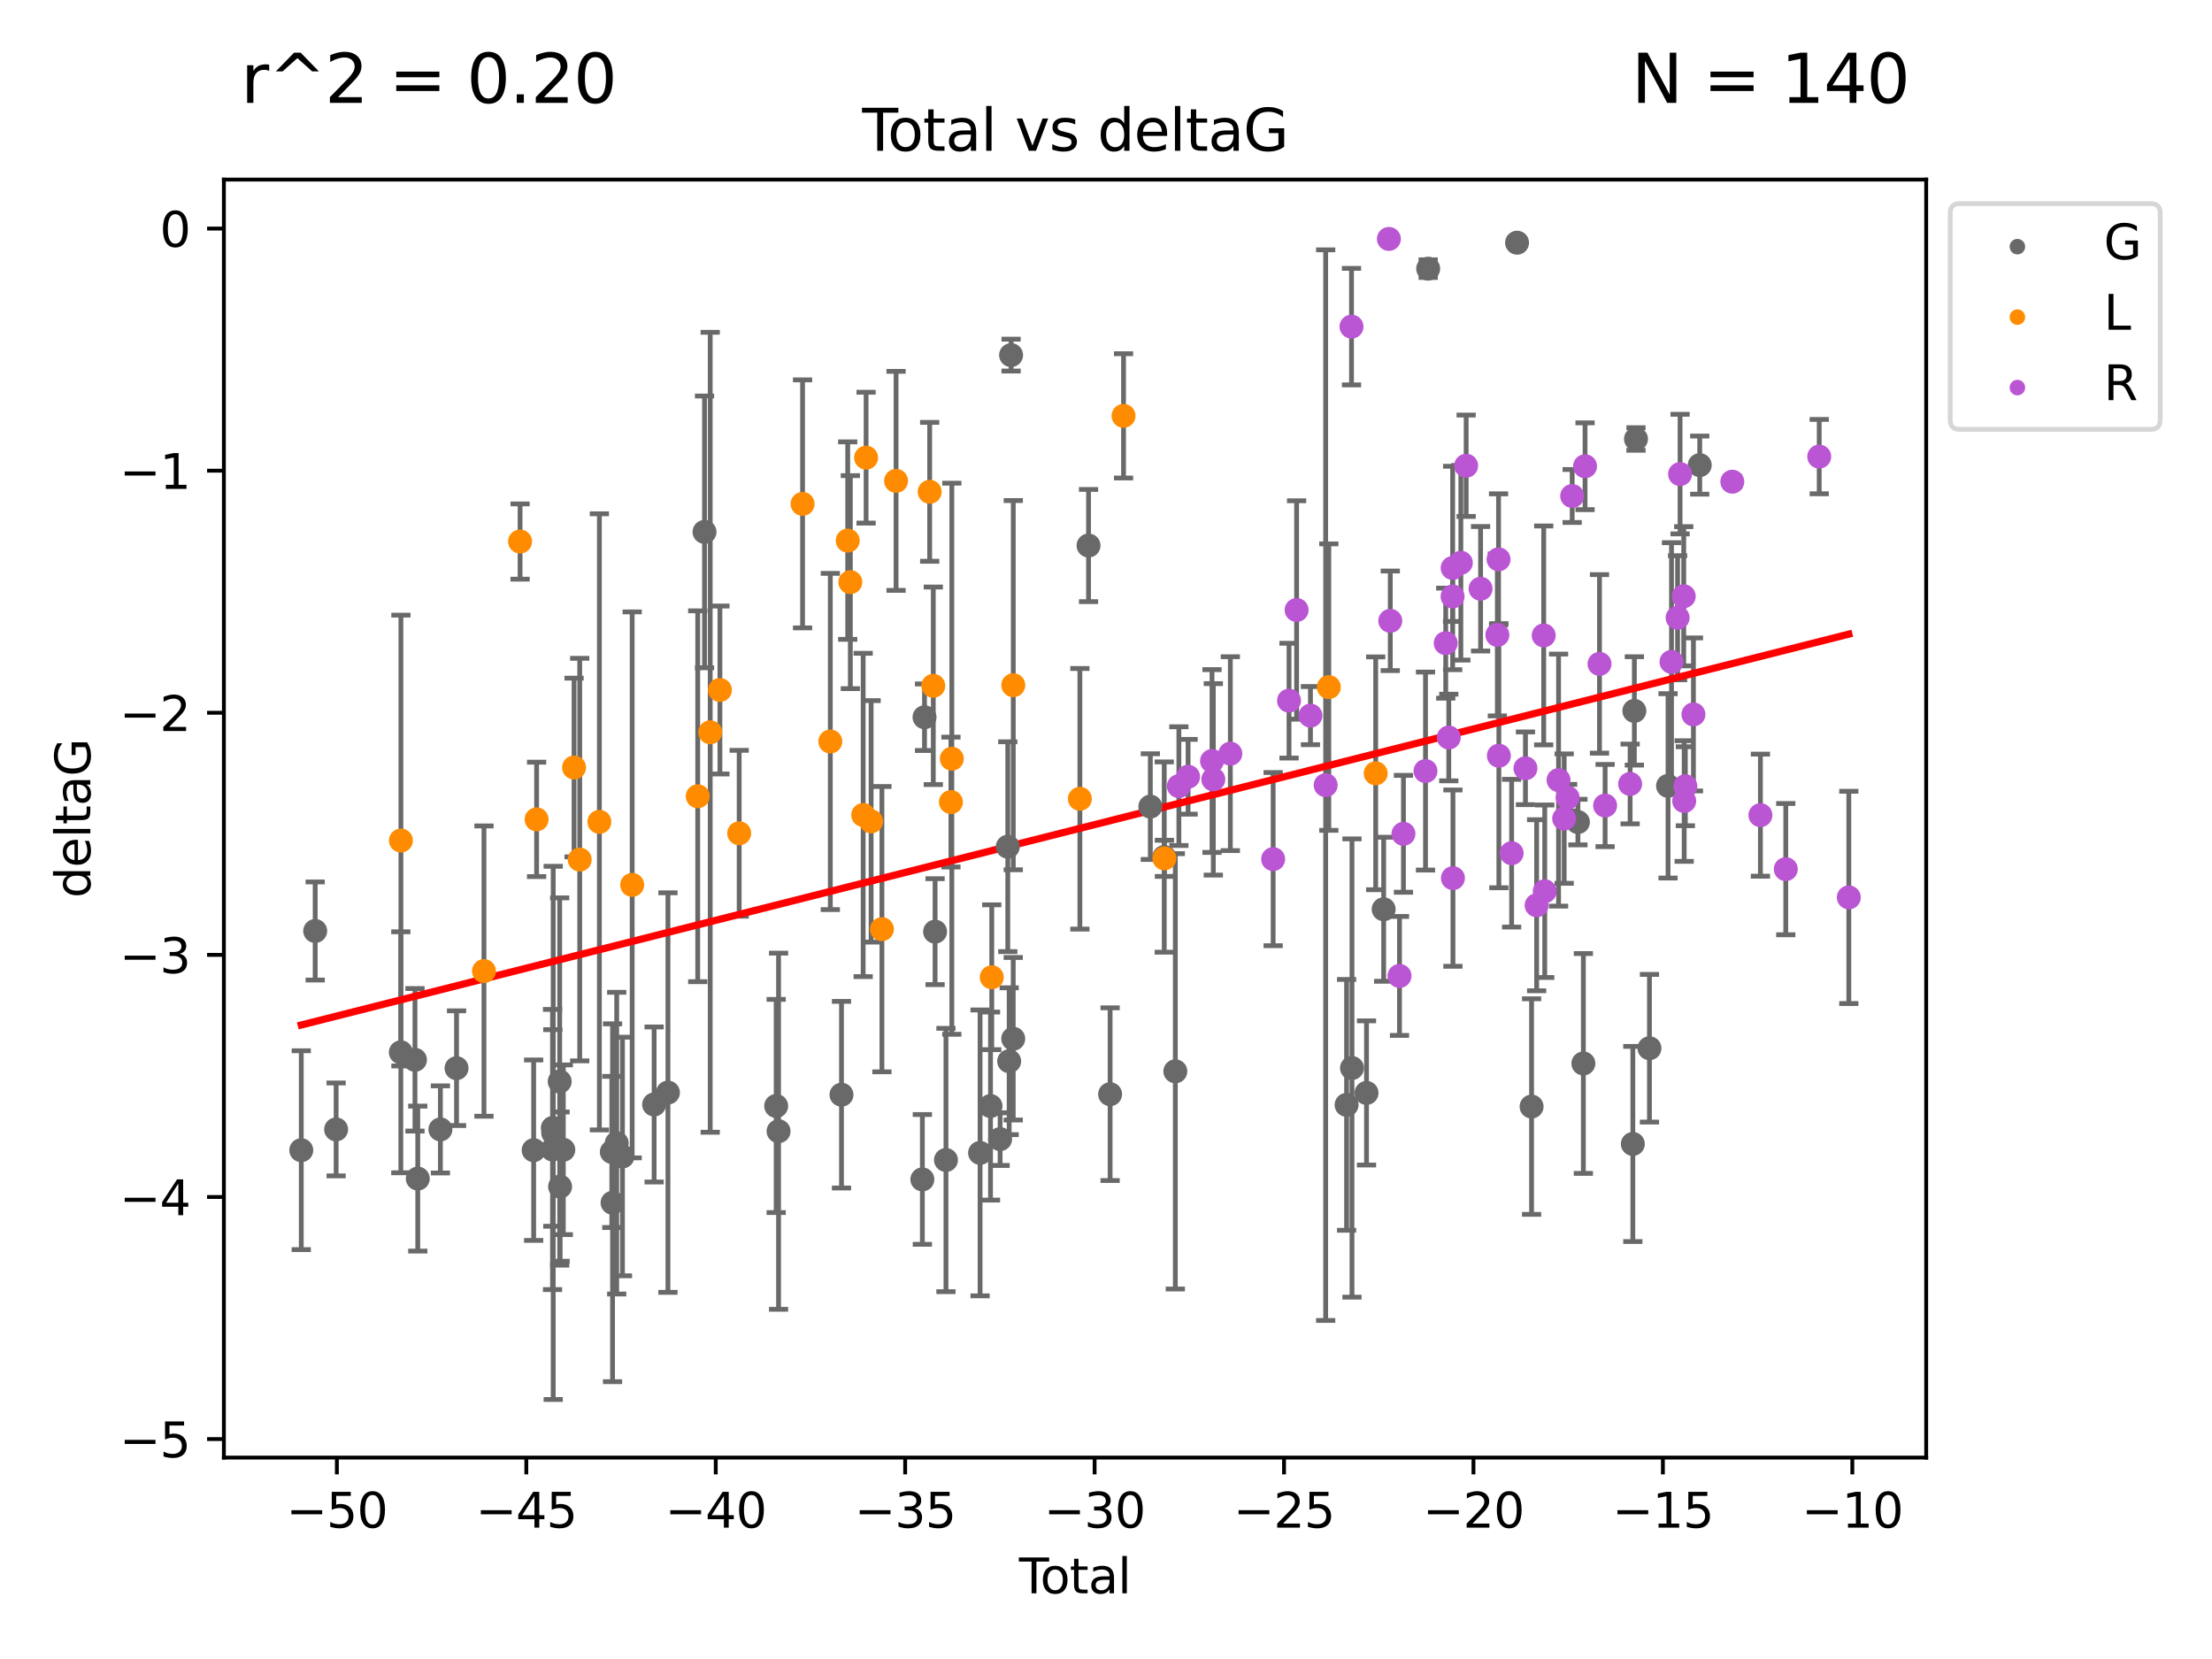 <?xml version="1.0" encoding="utf-8" standalone="no"?>
<!DOCTYPE svg PUBLIC "-//W3C//DTD SVG 1.1//EN"
  "http://www.w3.org/Graphics/SVG/1.1/DTD/svg11.dtd">
<svg xmlns:xlink="http://www.w3.org/1999/xlink" width="460.8pt" height="345.6pt" viewBox="0 0 460.8 345.6" xmlns="http://www.w3.org/2000/svg" version="1.1">
 <defs>
  <style type="text/css">*{stroke-linejoin: round; stroke-linecap: butt}</style>
 </defs>
 <g id="figure_1">
  <g id="patch_1">
   <path d="M 0 345.6 
L 460.8 345.6 
L 460.8 0 
L 0 0 
z
" style="fill: #ffffff"/>
  </g>
  <g id="axes_1">
   <g id="patch_2">
    <path d="M 46.64 303.64 
L 401.26 303.64 
L 401.26 37.411 
L 46.64 37.411 
z
" style="fill: #ffffff"/>
   </g>
   <g id="PathCollection_1">
    <defs>
     <path id="mf6c92e5c71" d="M 0 1.118 
C 0.297 1.118 0.581 1 0.791 0.791 
C 1 0.581 1.118 0.297 1.118 0 
C 1.118 -0.297 1 -0.581 0.791 -0.791 
C 0.581 -1 0.297 -1.118 0 -1.118 
C -0.297 -1.118 -0.581 -1 -0.791 -0.791 
C -1 -0.581 -1.118 -0.297 -1.118 0 
C -1.118 0.297 -1 0.581 -0.791 0.791 
C -0.581 1 -0.297 1.118 0 1.118 
z
" style="stroke: #696969"/>
    </defs>
    <g clip-path="url(#pea2913cb22)">
     <use xlink:href="#mf6c92e5c71" x="62.759" y="239.608" style="fill: #696969; stroke: #696969"/>
     <use xlink:href="#mf6c92e5c71" x="65.66" y="193.941" style="fill: #696969; stroke: #696969"/>
     <use xlink:href="#mf6c92e5c71" x="70.021" y="235.278" style="fill: #696969; stroke: #696969"/>
     <use xlink:href="#mf6c92e5c71" x="83.5" y="219.209" style="fill: #696969; stroke: #696969"/>
     <use xlink:href="#mf6c92e5c71" x="86.448" y="220.78" style="fill: #696969; stroke: #696969"/>
     <use xlink:href="#mf6c92e5c71" x="87.031" y="245.521" style="fill: #696969; stroke: #696969"/>
     <use xlink:href="#mf6c92e5c71" x="91.746" y="235.278" style="fill: #696969; stroke: #696969"/>
     <use xlink:href="#mf6c92e5c71" x="95.105" y="222.522" style="fill: #696969; stroke: #696969"/>
     <use xlink:href="#mf6c92e5c71" x="111.169" y="239.606" style="fill: #696969; stroke: #696969"/>
     <use xlink:href="#mf6c92e5c71" x="115.103" y="239.46" style="fill: #696969; stroke: #696969"/>
     <use xlink:href="#mf6c92e5c71" x="115.162" y="234.971" style="fill: #696969; stroke: #696969"/>
     <use xlink:href="#mf6c92e5c71" x="115.243" y="236.005" style="fill: #696969; stroke: #696969"/>
     <use xlink:href="#mf6c92e5c71" x="116.593" y="225.299" style="fill: #696969; stroke: #696969"/>
     <use xlink:href="#mf6c92e5c71" x="116.676" y="247.193" style="fill: #696969; stroke: #696969"/>
     <use xlink:href="#mf6c92e5c71" x="117.346" y="239.521" style="fill: #696969; stroke: #696969"/>
     <use xlink:href="#mf6c92e5c71" x="127.451" y="239.968" style="fill: #696969; stroke: #696969"/>
     <use xlink:href="#mf6c92e5c71" x="127.606" y="250.557" style="fill: #696969; stroke: #696969"/>
     <use xlink:href="#mf6c92e5c71" x="128.473" y="238.139" style="fill: #696969; stroke: #696969"/>
     <use xlink:href="#mf6c92e5c71" x="129.669" y="240.918" style="fill: #696969; stroke: #696969"/>
     <use xlink:href="#mf6c92e5c71" x="136.264" y="230.085" style="fill: #696969; stroke: #696969"/>
     <use xlink:href="#mf6c92e5c71" x="139.146" y="227.602" style="fill: #696969; stroke: #696969"/>
     <use xlink:href="#mf6c92e5c71" x="146.765" y="110.805" style="fill: #696969; stroke: #696969"/>
     <use xlink:href="#mf6c92e5c71" x="161.693" y="230.395" style="fill: #696969; stroke: #696969"/>
     <use xlink:href="#mf6c92e5c71" x="162.189" y="235.656" style="fill: #696969; stroke: #696969"/>
     <use xlink:href="#mf6c92e5c71" x="175.297" y="228.046" style="fill: #696969; stroke: #696969"/>
     <use xlink:href="#mf6c92e5c71" x="192.144" y="245.694" style="fill: #696969; stroke: #696969"/>
     <use xlink:href="#mf6c92e5c71" x="192.597" y="149.41" style="fill: #696969; stroke: #696969"/>
     <use xlink:href="#mf6c92e5c71" x="194.796" y="194.08" style="fill: #696969; stroke: #696969"/>
     <use xlink:href="#mf6c92e5c71" x="197.06" y="241.649" style="fill: #696969; stroke: #696969"/>
     <use xlink:href="#mf6c92e5c71" x="204.169" y="240.172" style="fill: #696969; stroke: #696969"/>
     <use xlink:href="#mf6c92e5c71" x="206.343" y="230.414" style="fill: #696969; stroke: #696969"/>
     <use xlink:href="#mf6c92e5c71" x="208.341" y="237.3" style="fill: #696969; stroke: #696969"/>
     <use xlink:href="#mf6c92e5c71" x="209.94" y="176.382" style="fill: #696969; stroke: #696969"/>
     <use xlink:href="#mf6c92e5c71" x="210.229" y="221.072" style="fill: #696969; stroke: #696969"/>
     <use xlink:href="#mf6c92e5c71" x="210.628" y="73.973" style="fill: #696969; stroke: #696969"/>
     <use xlink:href="#mf6c92e5c71" x="211.074" y="216.39" style="fill: #696969; stroke: #696969"/>
     <use xlink:href="#mf6c92e5c71" x="226.762" y="113.643" style="fill: #696969; stroke: #696969"/>
     <use xlink:href="#mf6c92e5c71" x="231.256" y="227.938" style="fill: #696969; stroke: #696969"/>
     <use xlink:href="#mf6c92e5c71" x="239.635" y="168.028" style="fill: #696969; stroke: #696969"/>
     <use xlink:href="#mf6c92e5c71" x="242.533" y="178.54" style="fill: #696969; stroke: #696969"/>
     <use xlink:href="#mf6c92e5c71" x="244.844" y="223.176" style="fill: #696969; stroke: #696969"/>
     <use xlink:href="#mf6c92e5c71" x="280.521" y="230.163" style="fill: #696969; stroke: #696969"/>
     <use xlink:href="#mf6c92e5c71" x="281.643" y="222.487" style="fill: #696969; stroke: #696969"/>
     <use xlink:href="#mf6c92e5c71" x="284.671" y="227.676" style="fill: #696969; stroke: #696969"/>
     <use xlink:href="#mf6c92e5c71" x="288.242" y="189.413" style="fill: #696969; stroke: #696969"/>
     <use xlink:href="#mf6c92e5c71" x="297.517" y="55.969" style="fill: #696969; stroke: #696969"/>
     <use xlink:href="#mf6c92e5c71" x="316.032" y="50.559" style="fill: #696969; stroke: #696969"/>
     <use xlink:href="#mf6c92e5c71" x="319.056" y="230.517" style="fill: #696969; stroke: #696969"/>
     <use xlink:href="#mf6c92e5c71" x="328.71" y="171.253" style="fill: #696969; stroke: #696969"/>
     <use xlink:href="#mf6c92e5c71" x="329.844" y="221.539" style="fill: #696969; stroke: #696969"/>
     <use xlink:href="#mf6c92e5c71" x="340.149" y="238.305" style="fill: #696969; stroke: #696969"/>
     <use xlink:href="#mf6c92e5c71" x="340.468" y="148.093" style="fill: #696969; stroke: #696969"/>
     <use xlink:href="#mf6c92e5c71" x="340.805" y="91.447" style="fill: #696969; stroke: #696969"/>
     <use xlink:href="#mf6c92e5c71" x="343.611" y="218.367" style="fill: #696969; stroke: #696969"/>
     <use xlink:href="#mf6c92e5c71" x="347.485" y="163.709" style="fill: #696969; stroke: #696969"/>
     <use xlink:href="#mf6c92e5c71" x="354.087" y="96.891" style="fill: #696969; stroke: #696969"/>
    </g>
   </g>
   <g id="PathCollection_2">
    <defs>
     <path id="ma5b35bd7b7" d="M 0 1.118 
C 0.297 1.118 0.581 1 0.791 0.791 
C 1 0.581 1.118 0.297 1.118 0 
C 1.118 -0.297 1 -0.581 0.791 -0.791 
C 0.581 -1 0.297 -1.118 0 -1.118 
C -0.297 -1.118 -0.581 -1 -0.791 -0.791 
C -1 -0.581 -1.118 -0.297 -1.118 0 
C -1.118 0.297 -1 0.581 -0.791 0.791 
C -0.581 1 -0.297 1.118 0 1.118 
z
" style="stroke: #ff8c00"/>
    </defs>
    <g clip-path="url(#pea2913cb22)">
     <use xlink:href="#ma5b35bd7b7" x="83.516" y="175.1" style="fill: #ff8c00; stroke: #ff8c00"/>
     <use xlink:href="#ma5b35bd7b7" x="100.819" y="202.292" style="fill: #ff8c00; stroke: #ff8c00"/>
     <use xlink:href="#ma5b35bd7b7" x="108.342" y="112.809" style="fill: #ff8c00; stroke: #ff8c00"/>
     <use xlink:href="#ma5b35bd7b7" x="111.784" y="170.689" style="fill: #ff8c00; stroke: #ff8c00"/>
     <use xlink:href="#ma5b35bd7b7" x="119.588" y="159.887" style="fill: #ff8c00; stroke: #ff8c00"/>
     <use xlink:href="#ma5b35bd7b7" x="120.766" y="179.07" style="fill: #ff8c00; stroke: #ff8c00"/>
     <use xlink:href="#ma5b35bd7b7" x="124.863" y="171.209" style="fill: #ff8c00; stroke: #ff8c00"/>
     <use xlink:href="#ma5b35bd7b7" x="131.695" y="184.337" style="fill: #ff8c00; stroke: #ff8c00"/>
     <use xlink:href="#ma5b35bd7b7" x="145.349" y="165.877" style="fill: #ff8c00; stroke: #ff8c00"/>
     <use xlink:href="#ma5b35bd7b7" x="147.951" y="152.546" style="fill: #ff8c00; stroke: #ff8c00"/>
     <use xlink:href="#ma5b35bd7b7" x="149.971" y="143.741" style="fill: #ff8c00; stroke: #ff8c00"/>
     <use xlink:href="#ma5b35bd7b7" x="153.985" y="173.586" style="fill: #ff8c00; stroke: #ff8c00"/>
     <use xlink:href="#ma5b35bd7b7" x="167.188" y="104.968" style="fill: #ff8c00; stroke: #ff8c00"/>
     <use xlink:href="#ma5b35bd7b7" x="172.97" y="154.467" style="fill: #ff8c00; stroke: #ff8c00"/>
     <use xlink:href="#ma5b35bd7b7" x="176.595" y="112.617" style="fill: #ff8c00; stroke: #ff8c00"/>
     <use xlink:href="#ma5b35bd7b7" x="177.142" y="121.271" style="fill: #ff8c00; stroke: #ff8c00"/>
     <use xlink:href="#ma5b35bd7b7" x="179.815" y="169.772" style="fill: #ff8c00; stroke: #ff8c00"/>
     <use xlink:href="#ma5b35bd7b7" x="180.423" y="95.338" style="fill: #ff8c00; stroke: #ff8c00"/>
     <use xlink:href="#ma5b35bd7b7" x="181.47" y="171.104" style="fill: #ff8c00; stroke: #ff8c00"/>
     <use xlink:href="#ma5b35bd7b7" x="183.721" y="193.558" style="fill: #ff8c00; stroke: #ff8c00"/>
     <use xlink:href="#ma5b35bd7b7" x="186.667" y="100.173" style="fill: #ff8c00; stroke: #ff8c00"/>
     <use xlink:href="#ma5b35bd7b7" x="193.669" y="102.454" style="fill: #ff8c00; stroke: #ff8c00"/>
     <use xlink:href="#ma5b35bd7b7" x="194.423" y="142.864" style="fill: #ff8c00; stroke: #ff8c00"/>
     <use xlink:href="#ma5b35bd7b7" x="198.096" y="167.084" style="fill: #ff8c00; stroke: #ff8c00"/>
     <use xlink:href="#ma5b35bd7b7" x="198.283" y="158.056" style="fill: #ff8c00; stroke: #ff8c00"/>
     <use xlink:href="#ma5b35bd7b7" x="206.601" y="203.579" style="fill: #ff8c00; stroke: #ff8c00"/>
     <use xlink:href="#ma5b35bd7b7" x="211.085" y="142.736" style="fill: #ff8c00; stroke: #ff8c00"/>
     <use xlink:href="#ma5b35bd7b7" x="224.959" y="166.404" style="fill: #ff8c00; stroke: #ff8c00"/>
     <use xlink:href="#ma5b35bd7b7" x="234.055" y="86.627" style="fill: #ff8c00; stroke: #ff8c00"/>
     <use xlink:href="#ma5b35bd7b7" x="242.567" y="178.807" style="fill: #ff8c00; stroke: #ff8c00"/>
     <use xlink:href="#ma5b35bd7b7" x="276.817" y="143.139" style="fill: #ff8c00; stroke: #ff8c00"/>
     <use xlink:href="#ma5b35bd7b7" x="286.583" y="161.097" style="fill: #ff8c00; stroke: #ff8c00"/>
    </g>
   </g>
   <g id="PathCollection_3">
    <defs>
     <path id="mb34a3d96cc" d="M 0 1.118 
C 0.297 1.118 0.581 1 0.791 0.791 
C 1 0.581 1.118 0.297 1.118 0 
C 1.118 -0.297 1 -0.581 0.791 -0.791 
C 0.581 -1 0.297 -1.118 0 -1.118 
C -0.297 -1.118 -0.581 -1 -0.791 -0.791 
C -1 -0.581 -1.118 -0.297 -1.118 0 
C -1.118 0.297 -1 0.581 -0.791 0.791 
C -0.581 1 -0.297 1.118 0 1.118 
z
" style="stroke: #ba55d3"/>
    </defs>
    <g clip-path="url(#pea2913cb22)">
     <use xlink:href="#mb34a3d96cc" x="245.582" y="163.765" style="fill: #ba55d3; stroke: #ba55d3"/>
     <use xlink:href="#mb34a3d96cc" x="247.501" y="161.811" style="fill: #ba55d3; stroke: #ba55d3"/>
     <use xlink:href="#mb34a3d96cc" x="252.486" y="158.534" style="fill: #ba55d3; stroke: #ba55d3"/>
     <use xlink:href="#mb34a3d96cc" x="252.759" y="162.353" style="fill: #ba55d3; stroke: #ba55d3"/>
     <use xlink:href="#mb34a3d96cc" x="256.302" y="157.002" style="fill: #ba55d3; stroke: #ba55d3"/>
     <use xlink:href="#mb34a3d96cc" x="265.22" y="178.966" style="fill: #ba55d3; stroke: #ba55d3"/>
     <use xlink:href="#mb34a3d96cc" x="268.529" y="145.963" style="fill: #ba55d3; stroke: #ba55d3"/>
     <use xlink:href="#mb34a3d96cc" x="270.108" y="127.073" style="fill: #ba55d3; stroke: #ba55d3"/>
     <use xlink:href="#mb34a3d96cc" x="272.992" y="149.073" style="fill: #ba55d3; stroke: #ba55d3"/>
     <use xlink:href="#mb34a3d96cc" x="276.162" y="163.561" style="fill: #ba55d3; stroke: #ba55d3"/>
     <use xlink:href="#mb34a3d96cc" x="281.543" y="68.043" style="fill: #ba55d3; stroke: #ba55d3"/>
     <use xlink:href="#mb34a3d96cc" x="289.33" y="49.77" style="fill: #ba55d3; stroke: #ba55d3"/>
     <use xlink:href="#mb34a3d96cc" x="289.619" y="129.329" style="fill: #ba55d3; stroke: #ba55d3"/>
     <use xlink:href="#mb34a3d96cc" x="291.544" y="203.304" style="fill: #ba55d3; stroke: #ba55d3"/>
     <use xlink:href="#mb34a3d96cc" x="292.365" y="173.696" style="fill: #ba55d3; stroke: #ba55d3"/>
     <use xlink:href="#mb34a3d96cc" x="296.958" y="160.623" style="fill: #ba55d3; stroke: #ba55d3"/>
     <use xlink:href="#mb34a3d96cc" x="301.171" y="133.981" style="fill: #ba55d3; stroke: #ba55d3"/>
     <use xlink:href="#mb34a3d96cc" x="301.809" y="153.636" style="fill: #ba55d3; stroke: #ba55d3"/>
     <use xlink:href="#mb34a3d96cc" x="302.598" y="124.256" style="fill: #ba55d3; stroke: #ba55d3"/>
     <use xlink:href="#mb34a3d96cc" x="302.614" y="118.319" style="fill: #ba55d3; stroke: #ba55d3"/>
     <use xlink:href="#mb34a3d96cc" x="302.674" y="182.93" style="fill: #ba55d3; stroke: #ba55d3"/>
     <use xlink:href="#mb34a3d96cc" x="304.322" y="117.235" style="fill: #ba55d3; stroke: #ba55d3"/>
     <use xlink:href="#mb34a3d96cc" x="305.428" y="97.023" style="fill: #ba55d3; stroke: #ba55d3"/>
     <use xlink:href="#mb34a3d96cc" x="308.433" y="122.648" style="fill: #ba55d3; stroke: #ba55d3"/>
     <use xlink:href="#mb34a3d96cc" x="311.928" y="132.264" style="fill: #ba55d3; stroke: #ba55d3"/>
     <use xlink:href="#mb34a3d96cc" x="312.175" y="116.519" style="fill: #ba55d3; stroke: #ba55d3"/>
     <use xlink:href="#mb34a3d96cc" x="312.241" y="157.427" style="fill: #ba55d3; stroke: #ba55d3"/>
     <use xlink:href="#mb34a3d96cc" x="314.899" y="177.737" style="fill: #ba55d3; stroke: #ba55d3"/>
     <use xlink:href="#mb34a3d96cc" x="317.781" y="160.05" style="fill: #ba55d3; stroke: #ba55d3"/>
     <use xlink:href="#mb34a3d96cc" x="320.11" y="188.583" style="fill: #ba55d3; stroke: #ba55d3"/>
     <use xlink:href="#mb34a3d96cc" x="321.582" y="132.37" style="fill: #ba55d3; stroke: #ba55d3"/>
     <use xlink:href="#mb34a3d96cc" x="321.796" y="185.663" style="fill: #ba55d3; stroke: #ba55d3"/>
     <use xlink:href="#mb34a3d96cc" x="324.678" y="162.506" style="fill: #ba55d3; stroke: #ba55d3"/>
     <use xlink:href="#mb34a3d96cc" x="325.846" y="170.526" style="fill: #ba55d3; stroke: #ba55d3"/>
     <use xlink:href="#mb34a3d96cc" x="326.567" y="166.168" style="fill: #ba55d3; stroke: #ba55d3"/>
     <use xlink:href="#mb34a3d96cc" x="327.514" y="103.324" style="fill: #ba55d3; stroke: #ba55d3"/>
     <use xlink:href="#mb34a3d96cc" x="330.196" y="97.127" style="fill: #ba55d3; stroke: #ba55d3"/>
     <use xlink:href="#mb34a3d96cc" x="333.206" y="138.3" style="fill: #ba55d3; stroke: #ba55d3"/>
     <use xlink:href="#mb34a3d96cc" x="334.373" y="167.81" style="fill: #ba55d3; stroke: #ba55d3"/>
     <use xlink:href="#mb34a3d96cc" x="339.584" y="163.313" style="fill: #ba55d3; stroke: #ba55d3"/>
     <use xlink:href="#mb34a3d96cc" x="348.204" y="137.876" style="fill: #ba55d3; stroke: #ba55d3"/>
     <use xlink:href="#mb34a3d96cc" x="349.475" y="128.691" style="fill: #ba55d3; stroke: #ba55d3"/>
     <use xlink:href="#mb34a3d96cc" x="349.99" y="98.763" style="fill: #ba55d3; stroke: #ba55d3"/>
     <use xlink:href="#mb34a3d96cc" x="350.751" y="124.21" style="fill: #ba55d3; stroke: #ba55d3"/>
     <use xlink:href="#mb34a3d96cc" x="350.848" y="166.869" style="fill: #ba55d3; stroke: #ba55d3"/>
     <use xlink:href="#mb34a3d96cc" x="351.092" y="163.784" style="fill: #ba55d3; stroke: #ba55d3"/>
     <use xlink:href="#mb34a3d96cc" x="352.774" y="148.824" style="fill: #ba55d3; stroke: #ba55d3"/>
     <use xlink:href="#mb34a3d96cc" x="360.872" y="100.346" style="fill: #ba55d3; stroke: #ba55d3"/>
     <use xlink:href="#mb34a3d96cc" x="366.728" y="169.812" style="fill: #ba55d3; stroke: #ba55d3"/>
     <use xlink:href="#mb34a3d96cc" x="372.008" y="181.054" style="fill: #ba55d3; stroke: #ba55d3"/>
     <use xlink:href="#mb34a3d96cc" x="378.978" y="95.117" style="fill: #ba55d3; stroke: #ba55d3"/>
     <use xlink:href="#mb34a3d96cc" x="385.141" y="186.945" style="fill: #ba55d3; stroke: #ba55d3"/>
    </g>
   </g>
   <g id="matplotlib.axis_1">
    <g id="xtick_1">
     <g id="line2d_1">
      <defs>
       <path id="mca1e259148" d="M 0 0 
L 0 3.5 
" style="stroke: #000000; stroke-width: 0.8"/>
      </defs>
      <g>
       <use xlink:href="#mca1e259148" x="70.177" y="303.64" style="stroke: #000000; stroke-width: 0.8"/>
      </g>
     </g>
     <g id="text_1">
      <!-- −50 -->
      <g transform="translate(59.625 318.238)scale(0.1 -0.1)">
       <defs>
        <path id="DejaVuSans-2212" d="M 678 2272 
L 4684 2272 
L 4684 1741 
L 678 1741 
L 678 2272 
z
" transform="scale(0.016)"/>
        <path id="DejaVuSans-35" d="M 691 4666 
L 3169 4666 
L 3169 4134 
L 1269 4134 
L 1269 2991 
Q 1406 3038 1543 3061 
Q 1681 3084 1819 3084 
Q 2600 3084 3056 2656 
Q 3513 2228 3513 1497 
Q 3513 744 3044 326 
Q 2575 -91 1722 -91 
Q 1428 -91 1123 -41 
Q 819 9 494 109 
L 494 744 
Q 775 591 1075 516 
Q 1375 441 1709 441 
Q 2250 441 2565 725 
Q 2881 1009 2881 1497 
Q 2881 1984 2565 2268 
Q 2250 2553 1709 2553 
Q 1456 2553 1204 2497 
Q 953 2441 691 2322 
L 691 4666 
z
" transform="scale(0.016)"/>
        <path id="DejaVuSans-30" d="M 2034 4250 
Q 1547 4250 1301 3770 
Q 1056 3291 1056 2328 
Q 1056 1369 1301 889 
Q 1547 409 2034 409 
Q 2525 409 2770 889 
Q 3016 1369 3016 2328 
Q 3016 3291 2770 3770 
Q 2525 4250 2034 4250 
z
M 2034 4750 
Q 2819 4750 3233 4129 
Q 3647 3509 3647 2328 
Q 3647 1150 3233 529 
Q 2819 -91 2034 -91 
Q 1250 -91 836 529 
Q 422 1150 422 2328 
Q 422 3509 836 4129 
Q 1250 4750 2034 4750 
z
" transform="scale(0.016)"/>
       </defs>
       <use xlink:href="#DejaVuSans-2212"/>
       <use xlink:href="#DejaVuSans-35" x="83.789"/>
       <use xlink:href="#DejaVuSans-30" x="147.412"/>
      </g>
     </g>
    </g>
    <g id="xtick_2">
     <g id="line2d_2">
      <g>
       <use xlink:href="#mca1e259148" x="109.639" y="303.64" style="stroke: #000000; stroke-width: 0.8"/>
      </g>
     </g>
     <g id="text_2">
      <!-- −45 -->
      <g transform="translate(99.087 318.238)scale(0.1 -0.1)">
       <defs>
        <path id="DejaVuSans-34" d="M 2419 4116 
L 825 1625 
L 2419 1625 
L 2419 4116 
z
M 2253 4666 
L 3047 4666 
L 3047 1625 
L 3713 1625 
L 3713 1100 
L 3047 1100 
L 3047 0 
L 2419 0 
L 2419 1100 
L 313 1100 
L 313 1709 
L 2253 4666 
z
" transform="scale(0.016)"/>
       </defs>
       <use xlink:href="#DejaVuSans-2212"/>
       <use xlink:href="#DejaVuSans-34" x="83.789"/>
       <use xlink:href="#DejaVuSans-35" x="147.412"/>
      </g>
     </g>
    </g>
    <g id="xtick_3">
     <g id="line2d_3">
      <g>
       <use xlink:href="#mca1e259148" x="149.101" y="303.64" style="stroke: #000000; stroke-width: 0.8"/>
      </g>
     </g>
     <g id="text_3">
      <!-- −40 -->
      <g transform="translate(138.549 318.238)scale(0.1 -0.1)">
       <use xlink:href="#DejaVuSans-2212"/>
       <use xlink:href="#DejaVuSans-34" x="83.789"/>
       <use xlink:href="#DejaVuSans-30" x="147.412"/>
      </g>
     </g>
    </g>
    <g id="xtick_4">
     <g id="line2d_4">
      <g>
       <use xlink:href="#mca1e259148" x="188.564" y="303.64" style="stroke: #000000; stroke-width: 0.8"/>
      </g>
     </g>
     <g id="text_4">
      <!-- −35 -->
      <g transform="translate(178.011 318.238)scale(0.1 -0.1)">
       <defs>
        <path id="DejaVuSans-33" d="M 2597 2516 
Q 3050 2419 3304 2112 
Q 3559 1806 3559 1356 
Q 3559 666 3084 287 
Q 2609 -91 1734 -91 
Q 1441 -91 1130 -33 
Q 819 25 488 141 
L 488 750 
Q 750 597 1062 519 
Q 1375 441 1716 441 
Q 2309 441 2620 675 
Q 2931 909 2931 1356 
Q 2931 1769 2642 2001 
Q 2353 2234 1838 2234 
L 1294 2234 
L 1294 2753 
L 1863 2753 
Q 2328 2753 2575 2939 
Q 2822 3125 2822 3475 
Q 2822 3834 2567 4026 
Q 2313 4219 1838 4219 
Q 1578 4219 1281 4162 
Q 984 4106 628 3988 
L 628 4550 
Q 988 4650 1302 4700 
Q 1616 4750 1894 4750 
Q 2613 4750 3031 4423 
Q 3450 4097 3450 3541 
Q 3450 3153 3228 2886 
Q 3006 2619 2597 2516 
z
" transform="scale(0.016)"/>
       </defs>
       <use xlink:href="#DejaVuSans-2212"/>
       <use xlink:href="#DejaVuSans-33" x="83.789"/>
       <use xlink:href="#DejaVuSans-35" x="147.412"/>
      </g>
     </g>
    </g>
    <g id="xtick_5">
     <g id="line2d_5">
      <g>
       <use xlink:href="#mca1e259148" x="228.026" y="303.64" style="stroke: #000000; stroke-width: 0.8"/>
      </g>
     </g>
     <g id="text_5">
      <!-- −30 -->
      <g transform="translate(217.473 318.238)scale(0.1 -0.1)">
       <use xlink:href="#DejaVuSans-2212"/>
       <use xlink:href="#DejaVuSans-33" x="83.789"/>
       <use xlink:href="#DejaVuSans-30" x="147.412"/>
      </g>
     </g>
    </g>
    <g id="xtick_6">
     <g id="line2d_6">
      <g>
       <use xlink:href="#mca1e259148" x="267.488" y="303.64" style="stroke: #000000; stroke-width: 0.8"/>
      </g>
     </g>
     <g id="text_6">
      <!-- −25 -->
      <g transform="translate(256.935 318.238)scale(0.1 -0.1)">
       <defs>
        <path id="DejaVuSans-32" d="M 1228 531 
L 3431 531 
L 3431 0 
L 469 0 
L 469 531 
Q 828 903 1448 1529 
Q 2069 2156 2228 2338 
Q 2531 2678 2651 2914 
Q 2772 3150 2772 3378 
Q 2772 3750 2511 3984 
Q 2250 4219 1831 4219 
Q 1534 4219 1204 4116 
Q 875 4013 500 3803 
L 500 4441 
Q 881 4594 1212 4672 
Q 1544 4750 1819 4750 
Q 2544 4750 2975 4387 
Q 3406 4025 3406 3419 
Q 3406 3131 3298 2873 
Q 3191 2616 2906 2266 
Q 2828 2175 2409 1742 
Q 1991 1309 1228 531 
z
" transform="scale(0.016)"/>
       </defs>
       <use xlink:href="#DejaVuSans-2212"/>
       <use xlink:href="#DejaVuSans-32" x="83.789"/>
       <use xlink:href="#DejaVuSans-35" x="147.412"/>
      </g>
     </g>
    </g>
    <g id="xtick_7">
     <g id="line2d_7">
      <g>
       <use xlink:href="#mca1e259148" x="306.95" y="303.64" style="stroke: #000000; stroke-width: 0.8"/>
      </g>
     </g>
     <g id="text_7">
      <!-- −20 -->
      <g transform="translate(296.398 318.238)scale(0.1 -0.1)">
       <use xlink:href="#DejaVuSans-2212"/>
       <use xlink:href="#DejaVuSans-32" x="83.789"/>
       <use xlink:href="#DejaVuSans-30" x="147.412"/>
      </g>
     </g>
    </g>
    <g id="xtick_8">
     <g id="line2d_8">
      <g>
       <use xlink:href="#mca1e259148" x="346.412" y="303.64" style="stroke: #000000; stroke-width: 0.8"/>
      </g>
     </g>
     <g id="text_8">
      <!-- −15 -->
      <g transform="translate(335.86 318.238)scale(0.1 -0.1)">
       <defs>
        <path id="DejaVuSans-31" d="M 794 531 
L 1825 531 
L 1825 4091 
L 703 3866 
L 703 4441 
L 1819 4666 
L 2450 4666 
L 2450 531 
L 3481 531 
L 3481 0 
L 794 0 
L 794 531 
z
" transform="scale(0.016)"/>
       </defs>
       <use xlink:href="#DejaVuSans-2212"/>
       <use xlink:href="#DejaVuSans-31" x="83.789"/>
       <use xlink:href="#DejaVuSans-35" x="147.412"/>
      </g>
     </g>
    </g>
    <g id="xtick_9">
     <g id="line2d_9">
      <g>
       <use xlink:href="#mca1e259148" x="385.874" y="303.64" style="stroke: #000000; stroke-width: 0.8"/>
      </g>
     </g>
     <g id="text_9">
      <!-- −10 -->
      <g transform="translate(375.322 318.238)scale(0.1 -0.1)">
       <use xlink:href="#DejaVuSans-2212"/>
       <use xlink:href="#DejaVuSans-31" x="83.789"/>
       <use xlink:href="#DejaVuSans-30" x="147.412"/>
      </g>
     </g>
    </g>
    <g id="text_10">
     <!-- Total -->
     <g transform="translate(212.273 331.917)scale(0.1 -0.1)">
      <defs>
       <path id="DejaVuSans-54" d="M -19 4666 
L 3928 4666 
L 3928 4134 
L 2272 4134 
L 2272 0 
L 1638 0 
L 1638 4134 
L -19 4134 
L -19 4666 
z
" transform="scale(0.016)"/>
       <path id="DejaVuSans-6f" d="M 1959 3097 
Q 1497 3097 1228 2736 
Q 959 2375 959 1747 
Q 959 1119 1226 758 
Q 1494 397 1959 397 
Q 2419 397 2687 759 
Q 2956 1122 2956 1747 
Q 2956 2369 2687 2733 
Q 2419 3097 1959 3097 
z
M 1959 3584 
Q 2709 3584 3137 3096 
Q 3566 2609 3566 1747 
Q 3566 888 3137 398 
Q 2709 -91 1959 -91 
Q 1206 -91 779 398 
Q 353 888 353 1747 
Q 353 2609 779 3096 
Q 1206 3584 1959 3584 
z
" transform="scale(0.016)"/>
       <path id="DejaVuSans-74" d="M 1172 4494 
L 1172 3500 
L 2356 3500 
L 2356 3053 
L 1172 3053 
L 1172 1153 
Q 1172 725 1289 603 
Q 1406 481 1766 481 
L 2356 481 
L 2356 0 
L 1766 0 
Q 1100 0 847 248 
Q 594 497 594 1153 
L 594 3053 
L 172 3053 
L 172 3500 
L 594 3500 
L 594 4494 
L 1172 4494 
z
" transform="scale(0.016)"/>
       <path id="DejaVuSans-61" d="M 2194 1759 
Q 1497 1759 1228 1600 
Q 959 1441 959 1056 
Q 959 750 1161 570 
Q 1363 391 1709 391 
Q 2188 391 2477 730 
Q 2766 1069 2766 1631 
L 2766 1759 
L 2194 1759 
z
M 3341 1997 
L 3341 0 
L 2766 0 
L 2766 531 
Q 2569 213 2275 61 
Q 1981 -91 1556 -91 
Q 1019 -91 701 211 
Q 384 513 384 1019 
Q 384 1609 779 1909 
Q 1175 2209 1959 2209 
L 2766 2209 
L 2766 2266 
Q 2766 2663 2505 2880 
Q 2244 3097 1772 3097 
Q 1472 3097 1187 3025 
Q 903 2953 641 2809 
L 641 3341 
Q 956 3463 1253 3523 
Q 1550 3584 1831 3584 
Q 2591 3584 2966 3190 
Q 3341 2797 3341 1997 
z
" transform="scale(0.016)"/>
       <path id="DejaVuSans-6c" d="M 603 4863 
L 1178 4863 
L 1178 0 
L 603 0 
L 603 4863 
z
" transform="scale(0.016)"/>
      </defs>
      <use xlink:href="#DejaVuSans-54"/>
      <use xlink:href="#DejaVuSans-6f" x="44.084"/>
      <use xlink:href="#DejaVuSans-74" x="105.266"/>
      <use xlink:href="#DejaVuSans-61" x="144.475"/>
      <use xlink:href="#DejaVuSans-6c" x="205.754"/>
     </g>
    </g>
   </g>
   <g id="matplotlib.axis_2">
    <g id="ytick_1">
     <g id="line2d_10">
      <defs>
       <path id="mda55c6f5f9" d="M 0 0 
L -3.5 0 
" style="stroke: #000000; stroke-width: 0.8"/>
      </defs>
      <g>
       <use xlink:href="#mda55c6f5f9" x="46.64" y="299.785" style="stroke: #000000; stroke-width: 0.8"/>
      </g>
     </g>
     <g id="text_11">
      <!-- −5 -->
      <g transform="translate(24.898 303.584)scale(0.1 -0.1)">
       <use xlink:href="#DejaVuSans-2212"/>
       <use xlink:href="#DejaVuSans-35" x="83.789"/>
      </g>
     </g>
    </g>
    <g id="ytick_2">
     <g id="line2d_11">
      <g>
       <use xlink:href="#mda55c6f5f9" x="46.64" y="249.351" style="stroke: #000000; stroke-width: 0.8"/>
      </g>
     </g>
     <g id="text_12">
      <!-- −4 -->
      <g transform="translate(24.898 253.15)scale(0.1 -0.1)">
       <use xlink:href="#DejaVuSans-2212"/>
       <use xlink:href="#DejaVuSans-34" x="83.789"/>
      </g>
     </g>
    </g>
    <g id="ytick_3">
     <g id="line2d_12">
      <g>
       <use xlink:href="#mda55c6f5f9" x="46.64" y="198.917" style="stroke: #000000; stroke-width: 0.8"/>
      </g>
     </g>
     <g id="text_13">
      <!-- −3 -->
      <g transform="translate(24.898 202.716)scale(0.1 -0.1)">
       <use xlink:href="#DejaVuSans-2212"/>
       <use xlink:href="#DejaVuSans-33" x="83.789"/>
      </g>
     </g>
    </g>
    <g id="ytick_4">
     <g id="line2d_13">
      <g>
       <use xlink:href="#mda55c6f5f9" x="46.64" y="148.483" style="stroke: #000000; stroke-width: 0.8"/>
      </g>
     </g>
     <g id="text_14">
      <!-- −2 -->
      <g transform="translate(24.898 152.283)scale(0.1 -0.1)">
       <use xlink:href="#DejaVuSans-2212"/>
       <use xlink:href="#DejaVuSans-32" x="83.789"/>
      </g>
     </g>
    </g>
    <g id="ytick_5">
     <g id="line2d_14">
      <g>
       <use xlink:href="#mda55c6f5f9" x="46.64" y="98.05" style="stroke: #000000; stroke-width: 0.8"/>
      </g>
     </g>
     <g id="text_15">
      <!-- −1 -->
      <g transform="translate(24.898 101.849)scale(0.1 -0.1)">
       <use xlink:href="#DejaVuSans-2212"/>
       <use xlink:href="#DejaVuSans-31" x="83.789"/>
      </g>
     </g>
    </g>
    <g id="ytick_6">
     <g id="line2d_15">
      <g>
       <use xlink:href="#mda55c6f5f9" x="46.64" y="47.616" style="stroke: #000000; stroke-width: 0.8"/>
      </g>
     </g>
     <g id="text_16">
      <!-- 0 -->
      <g transform="translate(33.278 51.415)scale(0.1 -0.1)">
       <use xlink:href="#DejaVuSans-30"/>
      </g>
     </g>
    </g>
    <g id="text_17">
     <!-- deltaG -->
     <g transform="translate(18.818 187.064)rotate(-90)scale(0.1 -0.1)">
      <defs>
       <path id="DejaVuSans-64" d="M 2906 2969 
L 2906 4863 
L 3481 4863 
L 3481 0 
L 2906 0 
L 2906 525 
Q 2725 213 2448 61 
Q 2172 -91 1784 -91 
Q 1150 -91 751 415 
Q 353 922 353 1747 
Q 353 2572 751 3078 
Q 1150 3584 1784 3584 
Q 2172 3584 2448 3432 
Q 2725 3281 2906 2969 
z
M 947 1747 
Q 947 1113 1208 752 
Q 1469 391 1925 391 
Q 2381 391 2643 752 
Q 2906 1113 2906 1747 
Q 2906 2381 2643 2742 
Q 2381 3103 1925 3103 
Q 1469 3103 1208 2742 
Q 947 2381 947 1747 
z
" transform="scale(0.016)"/>
       <path id="DejaVuSans-65" d="M 3597 1894 
L 3597 1613 
L 953 1613 
Q 991 1019 1311 708 
Q 1631 397 2203 397 
Q 2534 397 2845 478 
Q 3156 559 3463 722 
L 3463 178 
Q 3153 47 2828 -22 
Q 2503 -91 2169 -91 
Q 1331 -91 842 396 
Q 353 884 353 1716 
Q 353 2575 817 3079 
Q 1281 3584 2069 3584 
Q 2775 3584 3186 3129 
Q 3597 2675 3597 1894 
z
M 3022 2063 
Q 3016 2534 2758 2815 
Q 2500 3097 2075 3097 
Q 1594 3097 1305 2825 
Q 1016 2553 972 2059 
L 3022 2063 
z
" transform="scale(0.016)"/>
       <path id="DejaVuSans-47" d="M 3809 666 
L 3809 1919 
L 2778 1919 
L 2778 2438 
L 4434 2438 
L 4434 434 
Q 4069 175 3628 42 
Q 3188 -91 2688 -91 
Q 1594 -91 976 548 
Q 359 1188 359 2328 
Q 359 3472 976 4111 
Q 1594 4750 2688 4750 
Q 3144 4750 3555 4637 
Q 3966 4525 4313 4306 
L 4313 3634 
Q 3963 3931 3569 4081 
Q 3175 4231 2741 4231 
Q 1884 4231 1454 3753 
Q 1025 3275 1025 2328 
Q 1025 1384 1454 906 
Q 1884 428 2741 428 
Q 3075 428 3337 486 
Q 3600 544 3809 666 
z
" transform="scale(0.016)"/>
      </defs>
      <use xlink:href="#DejaVuSans-64"/>
      <use xlink:href="#DejaVuSans-65" x="63.477"/>
      <use xlink:href="#DejaVuSans-6c" x="125"/>
      <use xlink:href="#DejaVuSans-74" x="152.783"/>
      <use xlink:href="#DejaVuSans-61" x="191.992"/>
      <use xlink:href="#DejaVuSans-47" x="253.271"/>
     </g>
    </g>
   </g>
   <g id="LineCollection_1">
    <path d="M 62.759 260.321 
L 62.759 218.894 
" clip-path="url(#pea2913cb22)" style="fill: none; stroke: #696969"/>
    <path d="M 65.66 204.157 
L 65.66 183.725 
" clip-path="url(#pea2913cb22)" style="fill: none; stroke: #696969"/>
    <path d="M 70.021 244.953 
L 70.021 225.604 
" clip-path="url(#pea2913cb22)" style="fill: none; stroke: #696969"/>
    <path d="M 83.5 244.31 
L 83.5 194.109 
" clip-path="url(#pea2913cb22)" style="fill: none; stroke: #696969"/>
    <path d="M 86.448 235.623 
L 86.448 205.936 
" clip-path="url(#pea2913cb22)" style="fill: none; stroke: #696969"/>
    <path d="M 87.031 260.619 
L 87.031 230.423 
" clip-path="url(#pea2913cb22)" style="fill: none; stroke: #696969"/>
    <path d="M 91.746 244.35 
L 91.746 226.206 
" clip-path="url(#pea2913cb22)" style="fill: none; stroke: #696969"/>
    <path d="M 95.105 234.469 
L 95.105 210.575 
" clip-path="url(#pea2913cb22)" style="fill: none; stroke: #696969"/>
    <path d="M 111.169 258.4 
L 111.169 220.811 
" clip-path="url(#pea2913cb22)" style="fill: none; stroke: #696969"/>
    <path d="M 115.103 268.642 
L 115.103 210.277 
" clip-path="url(#pea2913cb22)" style="fill: none; stroke: #696969"/>
    <path d="M 115.162 255.453 
L 115.162 214.49 
" clip-path="url(#pea2913cb22)" style="fill: none; stroke: #696969"/>
    <path d="M 115.243 291.539 
L 115.243 180.471 
" clip-path="url(#pea2913cb22)" style="fill: none; stroke: #696969"/>
    <path d="M 116.593 263.553 
L 116.593 187.045 
" clip-path="url(#pea2913cb22)" style="fill: none; stroke: #696969"/>
    <path d="M 116.676 262.739 
L 116.676 231.647 
" clip-path="url(#pea2913cb22)" style="fill: none; stroke: #696969"/>
    <path d="M 117.346 257.197 
L 117.346 221.845 
" clip-path="url(#pea2913cb22)" style="fill: none; stroke: #696969"/>
    <path d="M 127.451 255.714 
L 127.451 224.222 
" clip-path="url(#pea2913cb22)" style="fill: none; stroke: #696969"/>
    <path d="M 127.606 287.831 
L 127.606 213.282 
" clip-path="url(#pea2913cb22)" style="fill: none; stroke: #696969"/>
    <path d="M 128.473 269.566 
L 128.473 206.711 
" clip-path="url(#pea2913cb22)" style="fill: none; stroke: #696969"/>
    <path d="M 129.669 265.767 
L 129.669 216.068 
" clip-path="url(#pea2913cb22)" style="fill: none; stroke: #696969"/>
    <path d="M 136.264 246.237 
L 136.264 213.932 
" clip-path="url(#pea2913cb22)" style="fill: none; stroke: #696969"/>
    <path d="M 139.146 269.218 
L 139.146 185.987 
" clip-path="url(#pea2913cb22)" style="fill: none; stroke: #696969"/>
    <path d="M 146.765 139.111 
L 146.765 82.499 
" clip-path="url(#pea2913cb22)" style="fill: none; stroke: #696969"/>
    <path d="M 161.693 252.599 
L 161.693 208.192 
" clip-path="url(#pea2913cb22)" style="fill: none; stroke: #696969"/>
    <path d="M 162.189 272.752 
L 162.189 198.559 
" clip-path="url(#pea2913cb22)" style="fill: none; stroke: #696969"/>
    <path d="M 175.297 247.482 
L 175.297 208.61 
" clip-path="url(#pea2913cb22)" style="fill: none; stroke: #696969"/>
    <path d="M 192.144 259.21 
L 192.144 232.177 
" clip-path="url(#pea2913cb22)" style="fill: none; stroke: #696969"/>
    <path d="M 192.597 156.339 
L 192.597 142.481 
" clip-path="url(#pea2913cb22)" style="fill: none; stroke: #696969"/>
    <path d="M 194.796 205.111 
L 194.796 183.049 
" clip-path="url(#pea2913cb22)" style="fill: none; stroke: #696969"/>
    <path d="M 197.06 269.073 
L 197.06 214.225 
" clip-path="url(#pea2913cb22)" style="fill: none; stroke: #696969"/>
    <path d="M 204.169 269.951 
L 204.169 210.394 
" clip-path="url(#pea2913cb22)" style="fill: none; stroke: #696969"/>
    <path d="M 206.343 249.999 
L 206.343 210.828 
" clip-path="url(#pea2913cb22)" style="fill: none; stroke: #696969"/>
    <path d="M 208.341 242.785 
L 208.341 231.814 
" clip-path="url(#pea2913cb22)" style="fill: none; stroke: #696969"/>
    <path d="M 209.94 198.239 
L 209.94 154.524 
" clip-path="url(#pea2913cb22)" style="fill: none; stroke: #696969"/>
    <path d="M 210.229 236.37 
L 210.229 205.775 
" clip-path="url(#pea2913cb22)" style="fill: none; stroke: #696969"/>
    <path d="M 210.628 77.29 
L 210.628 70.656 
" clip-path="url(#pea2913cb22)" style="fill: none; stroke: #696969"/>
    <path d="M 211.074 233.322 
L 211.074 199.457 
" clip-path="url(#pea2913cb22)" style="fill: none; stroke: #696969"/>
    <path d="M 226.762 125.328 
L 226.762 101.957 
" clip-path="url(#pea2913cb22)" style="fill: none; stroke: #696969"/>
    <path d="M 231.256 245.927 
L 231.256 209.949 
" clip-path="url(#pea2913cb22)" style="fill: none; stroke: #696969"/>
    <path d="M 239.635 179.038 
L 239.635 157.018 
" clip-path="url(#pea2913cb22)" style="fill: none; stroke: #696969"/>
    <path d="M 242.533 198.36 
L 242.533 158.72 
" clip-path="url(#pea2913cb22)" style="fill: none; stroke: #696969"/>
    <path d="M 244.844 268.521 
L 244.844 177.832 
" clip-path="url(#pea2913cb22)" style="fill: none; stroke: #696969"/>
    <path d="M 280.521 256.288 
L 280.521 204.038 
" clip-path="url(#pea2913cb22)" style="fill: none; stroke: #696969"/>
    <path d="M 281.643 270.217 
L 281.643 174.757 
" clip-path="url(#pea2913cb22)" style="fill: none; stroke: #696969"/>
    <path d="M 284.671 242.692 
L 284.671 212.661 
" clip-path="url(#pea2913cb22)" style="fill: none; stroke: #696969"/>
    <path d="M 288.242 204.421 
L 288.242 174.406 
" clip-path="url(#pea2913cb22)" style="fill: none; stroke: #696969"/>
    <path d="M 297.517 57.812 
L 297.517 54.125 
" clip-path="url(#pea2913cb22)" style="fill: none; stroke: #696969"/>
    <path d="M 316.032 51.311 
L 316.032 49.807 
" clip-path="url(#pea2913cb22)" style="fill: none; stroke: #696969"/>
    <path d="M 319.056 252.965 
L 319.056 208.07 
" clip-path="url(#pea2913cb22)" style="fill: none; stroke: #696969"/>
    <path d="M 328.71 176 
L 328.71 166.507 
" clip-path="url(#pea2913cb22)" style="fill: none; stroke: #696969"/>
    <path d="M 329.844 244.437 
L 329.844 198.642 
" clip-path="url(#pea2913cb22)" style="fill: none; stroke: #696969"/>
    <path d="M 340.149 258.631 
L 340.149 217.98 
" clip-path="url(#pea2913cb22)" style="fill: none; stroke: #696969"/>
    <path d="M 340.468 159.381 
L 340.468 136.804 
" clip-path="url(#pea2913cb22)" style="fill: none; stroke: #696969"/>
    <path d="M 340.805 93.802 
L 340.805 89.092 
" clip-path="url(#pea2913cb22)" style="fill: none; stroke: #696969"/>
    <path d="M 343.611 233.748 
L 343.611 202.986 
" clip-path="url(#pea2913cb22)" style="fill: none; stroke: #696969"/>
    <path d="M 347.485 182.91 
L 347.485 144.508 
" clip-path="url(#pea2913cb22)" style="fill: none; stroke: #696969"/>
    <path d="M 354.087 102.946 
L 354.087 90.836 
" clip-path="url(#pea2913cb22)" style="fill: none; stroke: #696969"/>
   </g>
   <g id="line2d_16">
    <defs>
     <path id="m87d42de02f" d="M 2 0 
L -2 -0 
" style="stroke: #696969"/>
    </defs>
    <g clip-path="url(#pea2913cb22)">
     <use xlink:href="#m87d42de02f" x="62.759" y="260.321" style="fill: #696969; stroke: #696969"/>
     <use xlink:href="#m87d42de02f" x="65.66" y="204.157" style="fill: #696969; stroke: #696969"/>
     <use xlink:href="#m87d42de02f" x="70.021" y="244.953" style="fill: #696969; stroke: #696969"/>
     <use xlink:href="#m87d42de02f" x="83.5" y="244.31" style="fill: #696969; stroke: #696969"/>
     <use xlink:href="#m87d42de02f" x="86.448" y="235.623" style="fill: #696969; stroke: #696969"/>
     <use xlink:href="#m87d42de02f" x="87.031" y="260.619" style="fill: #696969; stroke: #696969"/>
     <use xlink:href="#m87d42de02f" x="91.746" y="244.35" style="fill: #696969; stroke: #696969"/>
     <use xlink:href="#m87d42de02f" x="95.105" y="234.469" style="fill: #696969; stroke: #696969"/>
     <use xlink:href="#m87d42de02f" x="111.169" y="258.4" style="fill: #696969; stroke: #696969"/>
     <use xlink:href="#m87d42de02f" x="115.103" y="268.642" style="fill: #696969; stroke: #696969"/>
     <use xlink:href="#m87d42de02f" x="115.162" y="255.453" style="fill: #696969; stroke: #696969"/>
     <use xlink:href="#m87d42de02f" x="115.243" y="291.539" style="fill: #696969; stroke: #696969"/>
     <use xlink:href="#m87d42de02f" x="116.593" y="263.553" style="fill: #696969; stroke: #696969"/>
     <use xlink:href="#m87d42de02f" x="116.676" y="262.739" style="fill: #696969; stroke: #696969"/>
     <use xlink:href="#m87d42de02f" x="117.346" y="257.197" style="fill: #696969; stroke: #696969"/>
     <use xlink:href="#m87d42de02f" x="127.451" y="255.714" style="fill: #696969; stroke: #696969"/>
     <use xlink:href="#m87d42de02f" x="127.606" y="287.831" style="fill: #696969; stroke: #696969"/>
     <use xlink:href="#m87d42de02f" x="128.473" y="269.566" style="fill: #696969; stroke: #696969"/>
     <use xlink:href="#m87d42de02f" x="129.669" y="265.767" style="fill: #696969; stroke: #696969"/>
     <use xlink:href="#m87d42de02f" x="136.264" y="246.237" style="fill: #696969; stroke: #696969"/>
     <use xlink:href="#m87d42de02f" x="139.146" y="269.218" style="fill: #696969; stroke: #696969"/>
     <use xlink:href="#m87d42de02f" x="146.765" y="139.111" style="fill: #696969; stroke: #696969"/>
     <use xlink:href="#m87d42de02f" x="161.693" y="252.599" style="fill: #696969; stroke: #696969"/>
     <use xlink:href="#m87d42de02f" x="162.189" y="272.752" style="fill: #696969; stroke: #696969"/>
     <use xlink:href="#m87d42de02f" x="175.297" y="247.482" style="fill: #696969; stroke: #696969"/>
     <use xlink:href="#m87d42de02f" x="192.144" y="259.21" style="fill: #696969; stroke: #696969"/>
     <use xlink:href="#m87d42de02f" x="192.597" y="156.339" style="fill: #696969; stroke: #696969"/>
     <use xlink:href="#m87d42de02f" x="194.796" y="205.111" style="fill: #696969; stroke: #696969"/>
     <use xlink:href="#m87d42de02f" x="197.06" y="269.073" style="fill: #696969; stroke: #696969"/>
     <use xlink:href="#m87d42de02f" x="204.169" y="269.951" style="fill: #696969; stroke: #696969"/>
     <use xlink:href="#m87d42de02f" x="206.343" y="249.999" style="fill: #696969; stroke: #696969"/>
     <use xlink:href="#m87d42de02f" x="208.341" y="242.785" style="fill: #696969; stroke: #696969"/>
     <use xlink:href="#m87d42de02f" x="209.94" y="198.239" style="fill: #696969; stroke: #696969"/>
     <use xlink:href="#m87d42de02f" x="210.229" y="236.37" style="fill: #696969; stroke: #696969"/>
     <use xlink:href="#m87d42de02f" x="210.628" y="77.29" style="fill: #696969; stroke: #696969"/>
     <use xlink:href="#m87d42de02f" x="211.074" y="233.322" style="fill: #696969; stroke: #696969"/>
     <use xlink:href="#m87d42de02f" x="226.762" y="125.328" style="fill: #696969; stroke: #696969"/>
     <use xlink:href="#m87d42de02f" x="231.256" y="245.927" style="fill: #696969; stroke: #696969"/>
     <use xlink:href="#m87d42de02f" x="239.635" y="179.038" style="fill: #696969; stroke: #696969"/>
     <use xlink:href="#m87d42de02f" x="242.533" y="198.36" style="fill: #696969; stroke: #696969"/>
     <use xlink:href="#m87d42de02f" x="244.844" y="268.521" style="fill: #696969; stroke: #696969"/>
     <use xlink:href="#m87d42de02f" x="280.521" y="256.288" style="fill: #696969; stroke: #696969"/>
     <use xlink:href="#m87d42de02f" x="281.643" y="270.217" style="fill: #696969; stroke: #696969"/>
     <use xlink:href="#m87d42de02f" x="284.671" y="242.692" style="fill: #696969; stroke: #696969"/>
     <use xlink:href="#m87d42de02f" x="288.242" y="204.421" style="fill: #696969; stroke: #696969"/>
     <use xlink:href="#m87d42de02f" x="297.517" y="57.812" style="fill: #696969; stroke: #696969"/>
     <use xlink:href="#m87d42de02f" x="316.032" y="51.311" style="fill: #696969; stroke: #696969"/>
     <use xlink:href="#m87d42de02f" x="319.056" y="252.965" style="fill: #696969; stroke: #696969"/>
     <use xlink:href="#m87d42de02f" x="328.71" y="176" style="fill: #696969; stroke: #696969"/>
     <use xlink:href="#m87d42de02f" x="329.844" y="244.437" style="fill: #696969; stroke: #696969"/>
     <use xlink:href="#m87d42de02f" x="340.149" y="258.631" style="fill: #696969; stroke: #696969"/>
     <use xlink:href="#m87d42de02f" x="340.468" y="159.381" style="fill: #696969; stroke: #696969"/>
     <use xlink:href="#m87d42de02f" x="340.805" y="93.802" style="fill: #696969; stroke: #696969"/>
     <use xlink:href="#m87d42de02f" x="343.611" y="233.748" style="fill: #696969; stroke: #696969"/>
     <use xlink:href="#m87d42de02f" x="347.485" y="182.91" style="fill: #696969; stroke: #696969"/>
     <use xlink:href="#m87d42de02f" x="354.087" y="102.946" style="fill: #696969; stroke: #696969"/>
    </g>
   </g>
   <g id="line2d_17">
    <g clip-path="url(#pea2913cb22)">
     <use xlink:href="#m87d42de02f" x="62.759" y="218.894" style="fill: #696969; stroke: #696969"/>
     <use xlink:href="#m87d42de02f" x="65.66" y="183.725" style="fill: #696969; stroke: #696969"/>
     <use xlink:href="#m87d42de02f" x="70.021" y="225.604" style="fill: #696969; stroke: #696969"/>
     <use xlink:href="#m87d42de02f" x="83.5" y="194.109" style="fill: #696969; stroke: #696969"/>
     <use xlink:href="#m87d42de02f" x="86.448" y="205.936" style="fill: #696969; stroke: #696969"/>
     <use xlink:href="#m87d42de02f" x="87.031" y="230.423" style="fill: #696969; stroke: #696969"/>
     <use xlink:href="#m87d42de02f" x="91.746" y="226.206" style="fill: #696969; stroke: #696969"/>
     <use xlink:href="#m87d42de02f" x="95.105" y="210.575" style="fill: #696969; stroke: #696969"/>
     <use xlink:href="#m87d42de02f" x="111.169" y="220.811" style="fill: #696969; stroke: #696969"/>
     <use xlink:href="#m87d42de02f" x="115.103" y="210.277" style="fill: #696969; stroke: #696969"/>
     <use xlink:href="#m87d42de02f" x="115.162" y="214.49" style="fill: #696969; stroke: #696969"/>
     <use xlink:href="#m87d42de02f" x="115.243" y="180.471" style="fill: #696969; stroke: #696969"/>
     <use xlink:href="#m87d42de02f" x="116.593" y="187.045" style="fill: #696969; stroke: #696969"/>
     <use xlink:href="#m87d42de02f" x="116.676" y="231.647" style="fill: #696969; stroke: #696969"/>
     <use xlink:href="#m87d42de02f" x="117.346" y="221.845" style="fill: #696969; stroke: #696969"/>
     <use xlink:href="#m87d42de02f" x="127.451" y="224.222" style="fill: #696969; stroke: #696969"/>
     <use xlink:href="#m87d42de02f" x="127.606" y="213.282" style="fill: #696969; stroke: #696969"/>
     <use xlink:href="#m87d42de02f" x="128.473" y="206.711" style="fill: #696969; stroke: #696969"/>
     <use xlink:href="#m87d42de02f" x="129.669" y="216.068" style="fill: #696969; stroke: #696969"/>
     <use xlink:href="#m87d42de02f" x="136.264" y="213.932" style="fill: #696969; stroke: #696969"/>
     <use xlink:href="#m87d42de02f" x="139.146" y="185.987" style="fill: #696969; stroke: #696969"/>
     <use xlink:href="#m87d42de02f" x="146.765" y="82.499" style="fill: #696969; stroke: #696969"/>
     <use xlink:href="#m87d42de02f" x="161.693" y="208.192" style="fill: #696969; stroke: #696969"/>
     <use xlink:href="#m87d42de02f" x="162.189" y="198.559" style="fill: #696969; stroke: #696969"/>
     <use xlink:href="#m87d42de02f" x="175.297" y="208.61" style="fill: #696969; stroke: #696969"/>
     <use xlink:href="#m87d42de02f" x="192.144" y="232.177" style="fill: #696969; stroke: #696969"/>
     <use xlink:href="#m87d42de02f" x="192.597" y="142.481" style="fill: #696969; stroke: #696969"/>
     <use xlink:href="#m87d42de02f" x="194.796" y="183.049" style="fill: #696969; stroke: #696969"/>
     <use xlink:href="#m87d42de02f" x="197.06" y="214.225" style="fill: #696969; stroke: #696969"/>
     <use xlink:href="#m87d42de02f" x="204.169" y="210.394" style="fill: #696969; stroke: #696969"/>
     <use xlink:href="#m87d42de02f" x="206.343" y="210.828" style="fill: #696969; stroke: #696969"/>
     <use xlink:href="#m87d42de02f" x="208.341" y="231.814" style="fill: #696969; stroke: #696969"/>
     <use xlink:href="#m87d42de02f" x="209.94" y="154.524" style="fill: #696969; stroke: #696969"/>
     <use xlink:href="#m87d42de02f" x="210.229" y="205.775" style="fill: #696969; stroke: #696969"/>
     <use xlink:href="#m87d42de02f" x="210.628" y="70.656" style="fill: #696969; stroke: #696969"/>
     <use xlink:href="#m87d42de02f" x="211.074" y="199.457" style="fill: #696969; stroke: #696969"/>
     <use xlink:href="#m87d42de02f" x="226.762" y="101.957" style="fill: #696969; stroke: #696969"/>
     <use xlink:href="#m87d42de02f" x="231.256" y="209.949" style="fill: #696969; stroke: #696969"/>
     <use xlink:href="#m87d42de02f" x="239.635" y="157.018" style="fill: #696969; stroke: #696969"/>
     <use xlink:href="#m87d42de02f" x="242.533" y="158.72" style="fill: #696969; stroke: #696969"/>
     <use xlink:href="#m87d42de02f" x="244.844" y="177.832" style="fill: #696969; stroke: #696969"/>
     <use xlink:href="#m87d42de02f" x="280.521" y="204.038" style="fill: #696969; stroke: #696969"/>
     <use xlink:href="#m87d42de02f" x="281.643" y="174.757" style="fill: #696969; stroke: #696969"/>
     <use xlink:href="#m87d42de02f" x="284.671" y="212.661" style="fill: #696969; stroke: #696969"/>
     <use xlink:href="#m87d42de02f" x="288.242" y="174.406" style="fill: #696969; stroke: #696969"/>
     <use xlink:href="#m87d42de02f" x="297.517" y="54.125" style="fill: #696969; stroke: #696969"/>
     <use xlink:href="#m87d42de02f" x="316.032" y="49.807" style="fill: #696969; stroke: #696969"/>
     <use xlink:href="#m87d42de02f" x="319.056" y="208.07" style="fill: #696969; stroke: #696969"/>
     <use xlink:href="#m87d42de02f" x="328.71" y="166.507" style="fill: #696969; stroke: #696969"/>
     <use xlink:href="#m87d42de02f" x="329.844" y="198.642" style="fill: #696969; stroke: #696969"/>
     <use xlink:href="#m87d42de02f" x="340.149" y="217.98" style="fill: #696969; stroke: #696969"/>
     <use xlink:href="#m87d42de02f" x="340.468" y="136.804" style="fill: #696969; stroke: #696969"/>
     <use xlink:href="#m87d42de02f" x="340.805" y="89.092" style="fill: #696969; stroke: #696969"/>
     <use xlink:href="#m87d42de02f" x="343.611" y="202.986" style="fill: #696969; stroke: #696969"/>
     <use xlink:href="#m87d42de02f" x="347.485" y="144.508" style="fill: #696969; stroke: #696969"/>
     <use xlink:href="#m87d42de02f" x="354.087" y="90.836" style="fill: #696969; stroke: #696969"/>
    </g>
   </g>
   <g id="LineCollection_2">
    <path d="M 83.516 222.057 
L 83.516 128.144 
" clip-path="url(#pea2913cb22)" style="fill: none; stroke: #696969"/>
    <path d="M 100.819 232.529 
L 100.819 172.055 
" clip-path="url(#pea2913cb22)" style="fill: none; stroke: #696969"/>
    <path d="M 108.342 120.651 
L 108.342 104.967 
" clip-path="url(#pea2913cb22)" style="fill: none; stroke: #696969"/>
    <path d="M 111.784 182.603 
L 111.784 158.775 
" clip-path="url(#pea2913cb22)" style="fill: none; stroke: #696969"/>
    <path d="M 119.588 178.502 
L 119.588 141.272 
" clip-path="url(#pea2913cb22)" style="fill: none; stroke: #696969"/>
    <path d="M 120.766 220.997 
L 120.766 137.143 
" clip-path="url(#pea2913cb22)" style="fill: none; stroke: #696969"/>
    <path d="M 124.863 235.384 
L 124.863 107.034 
" clip-path="url(#pea2913cb22)" style="fill: none; stroke: #696969"/>
    <path d="M 131.695 241.206 
L 131.695 127.468 
" clip-path="url(#pea2913cb22)" style="fill: none; stroke: #696969"/>
    <path d="M 145.349 204.505 
L 145.349 127.249 
" clip-path="url(#pea2913cb22)" style="fill: none; stroke: #696969"/>
    <path d="M 147.951 235.866 
L 147.951 69.226 
" clip-path="url(#pea2913cb22)" style="fill: none; stroke: #696969"/>
    <path d="M 149.971 161.234 
L 149.971 126.248 
" clip-path="url(#pea2913cb22)" style="fill: none; stroke: #696969"/>
    <path d="M 153.985 190.864 
L 153.985 156.308 
" clip-path="url(#pea2913cb22)" style="fill: none; stroke: #696969"/>
    <path d="M 167.188 130.801 
L 167.188 79.135 
" clip-path="url(#pea2913cb22)" style="fill: none; stroke: #696969"/>
    <path d="M 172.97 189.487 
L 172.97 119.446 
" clip-path="url(#pea2913cb22)" style="fill: none; stroke: #696969"/>
    <path d="M 176.595 133.185 
L 176.595 92.049 
" clip-path="url(#pea2913cb22)" style="fill: none; stroke: #696969"/>
    <path d="M 177.142 143.453 
L 177.142 99.088 
" clip-path="url(#pea2913cb22)" style="fill: none; stroke: #696969"/>
    <path d="M 179.815 203.45 
L 179.815 136.093 
" clip-path="url(#pea2913cb22)" style="fill: none; stroke: #696969"/>
    <path d="M 180.423 108.969 
L 180.423 81.708 
" clip-path="url(#pea2913cb22)" style="fill: none; stroke: #696969"/>
    <path d="M 181.47 196.261 
L 181.47 145.948 
" clip-path="url(#pea2913cb22)" style="fill: none; stroke: #696969"/>
    <path d="M 183.721 223.277 
L 183.721 163.839 
" clip-path="url(#pea2913cb22)" style="fill: none; stroke: #696969"/>
    <path d="M 186.667 122.987 
L 186.667 77.359 
" clip-path="url(#pea2913cb22)" style="fill: none; stroke: #696969"/>
    <path d="M 193.669 116.919 
L 193.669 87.99 
" clip-path="url(#pea2913cb22)" style="fill: none; stroke: #696969"/>
    <path d="M 194.423 163.436 
L 194.423 122.291 
" clip-path="url(#pea2913cb22)" style="fill: none; stroke: #696969"/>
    <path d="M 198.096 180.608 
L 198.096 153.56 
" clip-path="url(#pea2913cb22)" style="fill: none; stroke: #696969"/>
    <path d="M 198.283 215.458 
L 198.283 100.654 
" clip-path="url(#pea2913cb22)" style="fill: none; stroke: #696969"/>
    <path d="M 206.601 218.666 
L 206.601 188.493 
" clip-path="url(#pea2913cb22)" style="fill: none; stroke: #696969"/>
    <path d="M 211.085 181.197 
L 211.085 104.275 
" clip-path="url(#pea2913cb22)" style="fill: none; stroke: #696969"/>
    <path d="M 224.959 193.547 
L 224.959 139.262 
" clip-path="url(#pea2913cb22)" style="fill: none; stroke: #696969"/>
    <path d="M 234.055 99.572 
L 234.055 73.683 
" clip-path="url(#pea2913cb22)" style="fill: none; stroke: #696969"/>
    <path d="M 242.567 182.57 
L 242.567 175.043 
" clip-path="url(#pea2913cb22)" style="fill: none; stroke: #696969"/>
    <path d="M 276.817 172.976 
L 276.817 113.302 
" clip-path="url(#pea2913cb22)" style="fill: none; stroke: #696969"/>
    <path d="M 286.583 185.349 
L 286.583 136.844 
" clip-path="url(#pea2913cb22)" style="fill: none; stroke: #696969"/>
   </g>
   <g id="line2d_18">
    <g clip-path="url(#pea2913cb22)">
     <use xlink:href="#m87d42de02f" x="83.516" y="222.057" style="fill: #696969; stroke: #696969"/>
     <use xlink:href="#m87d42de02f" x="100.819" y="232.529" style="fill: #696969; stroke: #696969"/>
     <use xlink:href="#m87d42de02f" x="108.342" y="120.651" style="fill: #696969; stroke: #696969"/>
     <use xlink:href="#m87d42de02f" x="111.784" y="182.603" style="fill: #696969; stroke: #696969"/>
     <use xlink:href="#m87d42de02f" x="119.588" y="178.502" style="fill: #696969; stroke: #696969"/>
     <use xlink:href="#m87d42de02f" x="120.766" y="220.997" style="fill: #696969; stroke: #696969"/>
     <use xlink:href="#m87d42de02f" x="124.863" y="235.384" style="fill: #696969; stroke: #696969"/>
     <use xlink:href="#m87d42de02f" x="131.695" y="241.206" style="fill: #696969; stroke: #696969"/>
     <use xlink:href="#m87d42de02f" x="145.349" y="204.505" style="fill: #696969; stroke: #696969"/>
     <use xlink:href="#m87d42de02f" x="147.951" y="235.866" style="fill: #696969; stroke: #696969"/>
     <use xlink:href="#m87d42de02f" x="149.971" y="161.234" style="fill: #696969; stroke: #696969"/>
     <use xlink:href="#m87d42de02f" x="153.985" y="190.864" style="fill: #696969; stroke: #696969"/>
     <use xlink:href="#m87d42de02f" x="167.188" y="130.801" style="fill: #696969; stroke: #696969"/>
     <use xlink:href="#m87d42de02f" x="172.97" y="189.487" style="fill: #696969; stroke: #696969"/>
     <use xlink:href="#m87d42de02f" x="176.595" y="133.185" style="fill: #696969; stroke: #696969"/>
     <use xlink:href="#m87d42de02f" x="177.142" y="143.453" style="fill: #696969; stroke: #696969"/>
     <use xlink:href="#m87d42de02f" x="179.815" y="203.45" style="fill: #696969; stroke: #696969"/>
     <use xlink:href="#m87d42de02f" x="180.423" y="108.969" style="fill: #696969; stroke: #696969"/>
     <use xlink:href="#m87d42de02f" x="181.47" y="196.261" style="fill: #696969; stroke: #696969"/>
     <use xlink:href="#m87d42de02f" x="183.721" y="223.277" style="fill: #696969; stroke: #696969"/>
     <use xlink:href="#m87d42de02f" x="186.667" y="122.987" style="fill: #696969; stroke: #696969"/>
     <use xlink:href="#m87d42de02f" x="193.669" y="116.919" style="fill: #696969; stroke: #696969"/>
     <use xlink:href="#m87d42de02f" x="194.423" y="163.436" style="fill: #696969; stroke: #696969"/>
     <use xlink:href="#m87d42de02f" x="198.096" y="180.608" style="fill: #696969; stroke: #696969"/>
     <use xlink:href="#m87d42de02f" x="198.283" y="215.458" style="fill: #696969; stroke: #696969"/>
     <use xlink:href="#m87d42de02f" x="206.601" y="218.666" style="fill: #696969; stroke: #696969"/>
     <use xlink:href="#m87d42de02f" x="211.085" y="181.197" style="fill: #696969; stroke: #696969"/>
     <use xlink:href="#m87d42de02f" x="224.959" y="193.547" style="fill: #696969; stroke: #696969"/>
     <use xlink:href="#m87d42de02f" x="234.055" y="99.572" style="fill: #696969; stroke: #696969"/>
     <use xlink:href="#m87d42de02f" x="242.567" y="182.57" style="fill: #696969; stroke: #696969"/>
     <use xlink:href="#m87d42de02f" x="276.817" y="172.976" style="fill: #696969; stroke: #696969"/>
     <use xlink:href="#m87d42de02f" x="286.583" y="185.349" style="fill: #696969; stroke: #696969"/>
    </g>
   </g>
   <g id="line2d_19">
    <g clip-path="url(#pea2913cb22)">
     <use xlink:href="#m87d42de02f" x="83.516" y="128.144" style="fill: #696969; stroke: #696969"/>
     <use xlink:href="#m87d42de02f" x="100.819" y="172.055" style="fill: #696969; stroke: #696969"/>
     <use xlink:href="#m87d42de02f" x="108.342" y="104.967" style="fill: #696969; stroke: #696969"/>
     <use xlink:href="#m87d42de02f" x="111.784" y="158.775" style="fill: #696969; stroke: #696969"/>
     <use xlink:href="#m87d42de02f" x="119.588" y="141.272" style="fill: #696969; stroke: #696969"/>
     <use xlink:href="#m87d42de02f" x="120.766" y="137.143" style="fill: #696969; stroke: #696969"/>
     <use xlink:href="#m87d42de02f" x="124.863" y="107.034" style="fill: #696969; stroke: #696969"/>
     <use xlink:href="#m87d42de02f" x="131.695" y="127.468" style="fill: #696969; stroke: #696969"/>
     <use xlink:href="#m87d42de02f" x="145.349" y="127.249" style="fill: #696969; stroke: #696969"/>
     <use xlink:href="#m87d42de02f" x="147.951" y="69.226" style="fill: #696969; stroke: #696969"/>
     <use xlink:href="#m87d42de02f" x="149.971" y="126.248" style="fill: #696969; stroke: #696969"/>
     <use xlink:href="#m87d42de02f" x="153.985" y="156.308" style="fill: #696969; stroke: #696969"/>
     <use xlink:href="#m87d42de02f" x="167.188" y="79.135" style="fill: #696969; stroke: #696969"/>
     <use xlink:href="#m87d42de02f" x="172.97" y="119.446" style="fill: #696969; stroke: #696969"/>
     <use xlink:href="#m87d42de02f" x="176.595" y="92.049" style="fill: #696969; stroke: #696969"/>
     <use xlink:href="#m87d42de02f" x="177.142" y="99.088" style="fill: #696969; stroke: #696969"/>
     <use xlink:href="#m87d42de02f" x="179.815" y="136.093" style="fill: #696969; stroke: #696969"/>
     <use xlink:href="#m87d42de02f" x="180.423" y="81.708" style="fill: #696969; stroke: #696969"/>
     <use xlink:href="#m87d42de02f" x="181.47" y="145.948" style="fill: #696969; stroke: #696969"/>
     <use xlink:href="#m87d42de02f" x="183.721" y="163.839" style="fill: #696969; stroke: #696969"/>
     <use xlink:href="#m87d42de02f" x="186.667" y="77.359" style="fill: #696969; stroke: #696969"/>
     <use xlink:href="#m87d42de02f" x="193.669" y="87.99" style="fill: #696969; stroke: #696969"/>
     <use xlink:href="#m87d42de02f" x="194.423" y="122.291" style="fill: #696969; stroke: #696969"/>
     <use xlink:href="#m87d42de02f" x="198.096" y="153.56" style="fill: #696969; stroke: #696969"/>
     <use xlink:href="#m87d42de02f" x="198.283" y="100.654" style="fill: #696969; stroke: #696969"/>
     <use xlink:href="#m87d42de02f" x="206.601" y="188.493" style="fill: #696969; stroke: #696969"/>
     <use xlink:href="#m87d42de02f" x="211.085" y="104.275" style="fill: #696969; stroke: #696969"/>
     <use xlink:href="#m87d42de02f" x="224.959" y="139.262" style="fill: #696969; stroke: #696969"/>
     <use xlink:href="#m87d42de02f" x="234.055" y="73.683" style="fill: #696969; stroke: #696969"/>
     <use xlink:href="#m87d42de02f" x="242.567" y="175.043" style="fill: #696969; stroke: #696969"/>
     <use xlink:href="#m87d42de02f" x="276.817" y="113.302" style="fill: #696969; stroke: #696969"/>
     <use xlink:href="#m87d42de02f" x="286.583" y="136.844" style="fill: #696969; stroke: #696969"/>
    </g>
   </g>
   <g id="LineCollection_3">
    <path d="M 245.582 176.128 
L 245.582 151.401 
" clip-path="url(#pea2913cb22)" style="fill: none; stroke: #696969"/>
    <path d="M 247.501 169.602 
L 247.501 154.021 
" clip-path="url(#pea2913cb22)" style="fill: none; stroke: #696969"/>
    <path d="M 252.486 177.576 
L 252.486 139.492 
" clip-path="url(#pea2913cb22)" style="fill: none; stroke: #696969"/>
    <path d="M 252.759 182.296 
L 252.759 142.41 
" clip-path="url(#pea2913cb22)" style="fill: none; stroke: #696969"/>
    <path d="M 256.302 177.197 
L 256.302 136.806 
" clip-path="url(#pea2913cb22)" style="fill: none; stroke: #696969"/>
    <path d="M 265.22 197.006 
L 265.22 160.926 
" clip-path="url(#pea2913cb22)" style="fill: none; stroke: #696969"/>
    <path d="M 268.529 157.917 
L 268.529 134.008 
" clip-path="url(#pea2913cb22)" style="fill: none; stroke: #696969"/>
    <path d="M 270.108 149.822 
L 270.108 104.323 
" clip-path="url(#pea2913cb22)" style="fill: none; stroke: #696969"/>
    <path d="M 272.992 155.126 
L 272.992 143.021 
" clip-path="url(#pea2913cb22)" style="fill: none; stroke: #696969"/>
    <path d="M 276.162 275.073 
L 276.162 52.049 
" clip-path="url(#pea2913cb22)" style="fill: none; stroke: #696969"/>
    <path d="M 281.543 80.18 
L 281.543 55.905 
" clip-path="url(#pea2913cb22)" style="fill: none; stroke: #696969"/>
    <path d="M 289.33 50.027 
L 289.33 49.513 
" clip-path="url(#pea2913cb22)" style="fill: none; stroke: #696969"/>
    <path d="M 289.619 139.7 
L 289.619 118.958 
" clip-path="url(#pea2913cb22)" style="fill: none; stroke: #696969"/>
    <path d="M 291.544 215.693 
L 291.544 190.915 
" clip-path="url(#pea2913cb22)" style="fill: none; stroke: #696969"/>
    <path d="M 292.365 185.867 
L 292.365 161.526 
" clip-path="url(#pea2913cb22)" style="fill: none; stroke: #696969"/>
    <path d="M 296.958 181.246 
L 296.958 140 
" clip-path="url(#pea2913cb22)" style="fill: none; stroke: #696969"/>
    <path d="M 301.171 145.446 
L 301.171 122.517 
" clip-path="url(#pea2913cb22)" style="fill: none; stroke: #696969"/>
    <path d="M 301.809 162.662 
L 301.809 144.61 
" clip-path="url(#pea2913cb22)" style="fill: none; stroke: #696969"/>
    <path d="M 302.598 129.459 
L 302.598 119.053 
" clip-path="url(#pea2913cb22)" style="fill: none; stroke: #696969"/>
    <path d="M 302.614 139.508 
L 302.614 97.131 
" clip-path="url(#pea2913cb22)" style="fill: none; stroke: #696969"/>
    <path d="M 302.674 201.292 
L 302.674 164.567 
" clip-path="url(#pea2913cb22)" style="fill: none; stroke: #696969"/>
    <path d="M 304.322 137.511 
L 304.322 96.958 
" clip-path="url(#pea2913cb22)" style="fill: none; stroke: #696969"/>
    <path d="M 305.428 107.583 
L 305.428 86.462 
" clip-path="url(#pea2913cb22)" style="fill: none; stroke: #696969"/>
    <path d="M 308.433 135.614 
L 308.433 109.682 
" clip-path="url(#pea2913cb22)" style="fill: none; stroke: #696969"/>
    <path d="M 311.928 149.131 
L 311.928 115.396 
" clip-path="url(#pea2913cb22)" style="fill: none; stroke: #696969"/>
    <path d="M 312.175 130.163 
L 312.175 102.875 
" clip-path="url(#pea2913cb22)" style="fill: none; stroke: #696969"/>
    <path d="M 312.241 184.935 
L 312.241 129.92 
" clip-path="url(#pea2913cb22)" style="fill: none; stroke: #696969"/>
    <path d="M 314.899 193.125 
L 314.899 162.349 
" clip-path="url(#pea2913cb22)" style="fill: none; stroke: #696969"/>
    <path d="M 317.781 167.625 
L 317.781 152.476 
" clip-path="url(#pea2913cb22)" style="fill: none; stroke: #696969"/>
    <path d="M 320.11 206.398 
L 320.11 170.768 
" clip-path="url(#pea2913cb22)" style="fill: none; stroke: #696969"/>
    <path d="M 321.582 155.166 
L 321.582 109.574 
" clip-path="url(#pea2913cb22)" style="fill: none; stroke: #696969"/>
    <path d="M 321.796 203.631 
L 321.796 167.695 
" clip-path="url(#pea2913cb22)" style="fill: none; stroke: #696969"/>
    <path d="M 324.678 188.758 
L 324.678 136.254 
" clip-path="url(#pea2913cb22)" style="fill: none; stroke: #696969"/>
    <path d="M 325.846 184.01 
L 325.846 157.043 
" clip-path="url(#pea2913cb22)" style="fill: none; stroke: #696969"/>
    <path d="M 326.567 168.941 
L 326.567 163.396 
" clip-path="url(#pea2913cb22)" style="fill: none; stroke: #696969"/>
    <path d="M 327.514 108.842 
L 327.514 97.806 
" clip-path="url(#pea2913cb22)" style="fill: none; stroke: #696969"/>
    <path d="M 330.196 106.167 
L 330.196 88.088 
" clip-path="url(#pea2913cb22)" style="fill: none; stroke: #696969"/>
    <path d="M 333.206 156.894 
L 333.206 119.706 
" clip-path="url(#pea2913cb22)" style="fill: none; stroke: #696969"/>
    <path d="M 334.373 176.371 
L 334.373 159.25 
" clip-path="url(#pea2913cb22)" style="fill: none; stroke: #696969"/>
    <path d="M 339.584 171.62 
L 339.584 155.007 
" clip-path="url(#pea2913cb22)" style="fill: none; stroke: #696969"/>
    <path d="M 348.204 162.704 
L 348.204 113.049 
" clip-path="url(#pea2913cb22)" style="fill: none; stroke: #696969"/>
    <path d="M 349.475 141.617 
L 349.475 115.764 
" clip-path="url(#pea2913cb22)" style="fill: none; stroke: #696969"/>
    <path d="M 349.99 111.219 
L 349.99 86.307 
" clip-path="url(#pea2913cb22)" style="fill: none; stroke: #696969"/>
    <path d="M 350.751 138.713 
L 350.751 109.708 
" clip-path="url(#pea2913cb22)" style="fill: none; stroke: #696969"/>
    <path d="M 350.848 179.433 
L 350.848 154.304 
" clip-path="url(#pea2913cb22)" style="fill: none; stroke: #696969"/>
    <path d="M 351.092 172.011 
L 351.092 155.556 
" clip-path="url(#pea2913cb22)" style="fill: none; stroke: #696969"/>
    <path d="M 352.774 164.761 
L 352.774 132.887 
" clip-path="url(#pea2913cb22)" style="fill: none; stroke: #696969"/>
    <path d="M 360.872 101.456 
L 360.872 99.236 
" clip-path="url(#pea2913cb22)" style="fill: none; stroke: #696969"/>
    <path d="M 366.728 182.525 
L 366.728 157.1 
" clip-path="url(#pea2913cb22)" style="fill: none; stroke: #696969"/>
    <path d="M 372.008 194.73 
L 372.008 167.378 
" clip-path="url(#pea2913cb22)" style="fill: none; stroke: #696969"/>
    <path d="M 378.978 102.862 
L 378.978 87.372 
" clip-path="url(#pea2913cb22)" style="fill: none; stroke: #696969"/>
    <path d="M 385.141 209.057 
L 385.141 164.834 
" clip-path="url(#pea2913cb22)" style="fill: none; stroke: #696969"/>
   </g>
   <g id="line2d_20">
    <g clip-path="url(#pea2913cb22)">
     <use xlink:href="#m87d42de02f" x="245.582" y="176.128" style="fill: #696969; stroke: #696969"/>
     <use xlink:href="#m87d42de02f" x="247.501" y="169.602" style="fill: #696969; stroke: #696969"/>
     <use xlink:href="#m87d42de02f" x="252.486" y="177.576" style="fill: #696969; stroke: #696969"/>
     <use xlink:href="#m87d42de02f" x="252.759" y="182.296" style="fill: #696969; stroke: #696969"/>
     <use xlink:href="#m87d42de02f" x="256.302" y="177.197" style="fill: #696969; stroke: #696969"/>
     <use xlink:href="#m87d42de02f" x="265.22" y="197.006" style="fill: #696969; stroke: #696969"/>
     <use xlink:href="#m87d42de02f" x="268.529" y="157.917" style="fill: #696969; stroke: #696969"/>
     <use xlink:href="#m87d42de02f" x="270.108" y="149.822" style="fill: #696969; stroke: #696969"/>
     <use xlink:href="#m87d42de02f" x="272.992" y="155.126" style="fill: #696969; stroke: #696969"/>
     <use xlink:href="#m87d42de02f" x="276.162" y="275.073" style="fill: #696969; stroke: #696969"/>
     <use xlink:href="#m87d42de02f" x="281.543" y="80.18" style="fill: #696969; stroke: #696969"/>
     <use xlink:href="#m87d42de02f" x="289.33" y="50.027" style="fill: #696969; stroke: #696969"/>
     <use xlink:href="#m87d42de02f" x="289.619" y="139.7" style="fill: #696969; stroke: #696969"/>
     <use xlink:href="#m87d42de02f" x="291.544" y="215.693" style="fill: #696969; stroke: #696969"/>
     <use xlink:href="#m87d42de02f" x="292.365" y="185.867" style="fill: #696969; stroke: #696969"/>
     <use xlink:href="#m87d42de02f" x="296.958" y="181.246" style="fill: #696969; stroke: #696969"/>
     <use xlink:href="#m87d42de02f" x="301.171" y="145.446" style="fill: #696969; stroke: #696969"/>
     <use xlink:href="#m87d42de02f" x="301.809" y="162.662" style="fill: #696969; stroke: #696969"/>
     <use xlink:href="#m87d42de02f" x="302.598" y="129.459" style="fill: #696969; stroke: #696969"/>
     <use xlink:href="#m87d42de02f" x="302.614" y="139.508" style="fill: #696969; stroke: #696969"/>
     <use xlink:href="#m87d42de02f" x="302.674" y="201.292" style="fill: #696969; stroke: #696969"/>
     <use xlink:href="#m87d42de02f" x="304.322" y="137.511" style="fill: #696969; stroke: #696969"/>
     <use xlink:href="#m87d42de02f" x="305.428" y="107.583" style="fill: #696969; stroke: #696969"/>
     <use xlink:href="#m87d42de02f" x="308.433" y="135.614" style="fill: #696969; stroke: #696969"/>
     <use xlink:href="#m87d42de02f" x="311.928" y="149.131" style="fill: #696969; stroke: #696969"/>
     <use xlink:href="#m87d42de02f" x="312.175" y="130.163" style="fill: #696969; stroke: #696969"/>
     <use xlink:href="#m87d42de02f" x="312.241" y="184.935" style="fill: #696969; stroke: #696969"/>
     <use xlink:href="#m87d42de02f" x="314.899" y="193.125" style="fill: #696969; stroke: #696969"/>
     <use xlink:href="#m87d42de02f" x="317.781" y="167.625" style="fill: #696969; stroke: #696969"/>
     <use xlink:href="#m87d42de02f" x="320.11" y="206.398" style="fill: #696969; stroke: #696969"/>
     <use xlink:href="#m87d42de02f" x="321.582" y="155.166" style="fill: #696969; stroke: #696969"/>
     <use xlink:href="#m87d42de02f" x="321.796" y="203.631" style="fill: #696969; stroke: #696969"/>
     <use xlink:href="#m87d42de02f" x="324.678" y="188.758" style="fill: #696969; stroke: #696969"/>
     <use xlink:href="#m87d42de02f" x="325.846" y="184.01" style="fill: #696969; stroke: #696969"/>
     <use xlink:href="#m87d42de02f" x="326.567" y="168.941" style="fill: #696969; stroke: #696969"/>
     <use xlink:href="#m87d42de02f" x="327.514" y="108.842" style="fill: #696969; stroke: #696969"/>
     <use xlink:href="#m87d42de02f" x="330.196" y="106.167" style="fill: #696969; stroke: #696969"/>
     <use xlink:href="#m87d42de02f" x="333.206" y="156.894" style="fill: #696969; stroke: #696969"/>
     <use xlink:href="#m87d42de02f" x="334.373" y="176.371" style="fill: #696969; stroke: #696969"/>
     <use xlink:href="#m87d42de02f" x="339.584" y="171.62" style="fill: #696969; stroke: #696969"/>
     <use xlink:href="#m87d42de02f" x="348.204" y="162.704" style="fill: #696969; stroke: #696969"/>
     <use xlink:href="#m87d42de02f" x="349.475" y="141.617" style="fill: #696969; stroke: #696969"/>
     <use xlink:href="#m87d42de02f" x="349.99" y="111.219" style="fill: #696969; stroke: #696969"/>
     <use xlink:href="#m87d42de02f" x="350.751" y="138.713" style="fill: #696969; stroke: #696969"/>
     <use xlink:href="#m87d42de02f" x="350.848" y="179.433" style="fill: #696969; stroke: #696969"/>
     <use xlink:href="#m87d42de02f" x="351.092" y="172.011" style="fill: #696969; stroke: #696969"/>
     <use xlink:href="#m87d42de02f" x="352.774" y="164.761" style="fill: #696969; stroke: #696969"/>
     <use xlink:href="#m87d42de02f" x="360.872" y="101.456" style="fill: #696969; stroke: #696969"/>
     <use xlink:href="#m87d42de02f" x="366.728" y="182.525" style="fill: #696969; stroke: #696969"/>
     <use xlink:href="#m87d42de02f" x="372.008" y="194.73" style="fill: #696969; stroke: #696969"/>
     <use xlink:href="#m87d42de02f" x="378.978" y="102.862" style="fill: #696969; stroke: #696969"/>
     <use xlink:href="#m87d42de02f" x="385.141" y="209.057" style="fill: #696969; stroke: #696969"/>
    </g>
   </g>
   <g id="line2d_21">
    <g clip-path="url(#pea2913cb22)">
     <use xlink:href="#m87d42de02f" x="245.582" y="151.401" style="fill: #696969; stroke: #696969"/>
     <use xlink:href="#m87d42de02f" x="247.501" y="154.021" style="fill: #696969; stroke: #696969"/>
     <use xlink:href="#m87d42de02f" x="252.486" y="139.492" style="fill: #696969; stroke: #696969"/>
     <use xlink:href="#m87d42de02f" x="252.759" y="142.41" style="fill: #696969; stroke: #696969"/>
     <use xlink:href="#m87d42de02f" x="256.302" y="136.806" style="fill: #696969; stroke: #696969"/>
     <use xlink:href="#m87d42de02f" x="265.22" y="160.926" style="fill: #696969; stroke: #696969"/>
     <use xlink:href="#m87d42de02f" x="268.529" y="134.008" style="fill: #696969; stroke: #696969"/>
     <use xlink:href="#m87d42de02f" x="270.108" y="104.323" style="fill: #696969; stroke: #696969"/>
     <use xlink:href="#m87d42de02f" x="272.992" y="143.021" style="fill: #696969; stroke: #696969"/>
     <use xlink:href="#m87d42de02f" x="276.162" y="52.049" style="fill: #696969; stroke: #696969"/>
     <use xlink:href="#m87d42de02f" x="281.543" y="55.905" style="fill: #696969; stroke: #696969"/>
     <use xlink:href="#m87d42de02f" x="289.33" y="49.513" style="fill: #696969; stroke: #696969"/>
     <use xlink:href="#m87d42de02f" x="289.619" y="118.958" style="fill: #696969; stroke: #696969"/>
     <use xlink:href="#m87d42de02f" x="291.544" y="190.915" style="fill: #696969; stroke: #696969"/>
     <use xlink:href="#m87d42de02f" x="292.365" y="161.526" style="fill: #696969; stroke: #696969"/>
     <use xlink:href="#m87d42de02f" x="296.958" y="140" style="fill: #696969; stroke: #696969"/>
     <use xlink:href="#m87d42de02f" x="301.171" y="122.517" style="fill: #696969; stroke: #696969"/>
     <use xlink:href="#m87d42de02f" x="301.809" y="144.61" style="fill: #696969; stroke: #696969"/>
     <use xlink:href="#m87d42de02f" x="302.598" y="119.053" style="fill: #696969; stroke: #696969"/>
     <use xlink:href="#m87d42de02f" x="302.614" y="97.131" style="fill: #696969; stroke: #696969"/>
     <use xlink:href="#m87d42de02f" x="302.674" y="164.567" style="fill: #696969; stroke: #696969"/>
     <use xlink:href="#m87d42de02f" x="304.322" y="96.958" style="fill: #696969; stroke: #696969"/>
     <use xlink:href="#m87d42de02f" x="305.428" y="86.462" style="fill: #696969; stroke: #696969"/>
     <use xlink:href="#m87d42de02f" x="308.433" y="109.682" style="fill: #696969; stroke: #696969"/>
     <use xlink:href="#m87d42de02f" x="311.928" y="115.396" style="fill: #696969; stroke: #696969"/>
     <use xlink:href="#m87d42de02f" x="312.175" y="102.875" style="fill: #696969; stroke: #696969"/>
     <use xlink:href="#m87d42de02f" x="312.241" y="129.92" style="fill: #696969; stroke: #696969"/>
     <use xlink:href="#m87d42de02f" x="314.899" y="162.349" style="fill: #696969; stroke: #696969"/>
     <use xlink:href="#m87d42de02f" x="317.781" y="152.476" style="fill: #696969; stroke: #696969"/>
     <use xlink:href="#m87d42de02f" x="320.11" y="170.768" style="fill: #696969; stroke: #696969"/>
     <use xlink:href="#m87d42de02f" x="321.582" y="109.574" style="fill: #696969; stroke: #696969"/>
     <use xlink:href="#m87d42de02f" x="321.796" y="167.695" style="fill: #696969; stroke: #696969"/>
     <use xlink:href="#m87d42de02f" x="324.678" y="136.254" style="fill: #696969; stroke: #696969"/>
     <use xlink:href="#m87d42de02f" x="325.846" y="157.043" style="fill: #696969; stroke: #696969"/>
     <use xlink:href="#m87d42de02f" x="326.567" y="163.396" style="fill: #696969; stroke: #696969"/>
     <use xlink:href="#m87d42de02f" x="327.514" y="97.806" style="fill: #696969; stroke: #696969"/>
     <use xlink:href="#m87d42de02f" x="330.196" y="88.088" style="fill: #696969; stroke: #696969"/>
     <use xlink:href="#m87d42de02f" x="333.206" y="119.706" style="fill: #696969; stroke: #696969"/>
     <use xlink:href="#m87d42de02f" x="334.373" y="159.25" style="fill: #696969; stroke: #696969"/>
     <use xlink:href="#m87d42de02f" x="339.584" y="155.007" style="fill: #696969; stroke: #696969"/>
     <use xlink:href="#m87d42de02f" x="348.204" y="113.049" style="fill: #696969; stroke: #696969"/>
     <use xlink:href="#m87d42de02f" x="349.475" y="115.764" style="fill: #696969; stroke: #696969"/>
     <use xlink:href="#m87d42de02f" x="349.99" y="86.307" style="fill: #696969; stroke: #696969"/>
     <use xlink:href="#m87d42de02f" x="350.751" y="109.708" style="fill: #696969; stroke: #696969"/>
     <use xlink:href="#m87d42de02f" x="350.848" y="154.304" style="fill: #696969; stroke: #696969"/>
     <use xlink:href="#m87d42de02f" x="351.092" y="155.556" style="fill: #696969; stroke: #696969"/>
     <use xlink:href="#m87d42de02f" x="352.774" y="132.887" style="fill: #696969; stroke: #696969"/>
     <use xlink:href="#m87d42de02f" x="360.872" y="99.236" style="fill: #696969; stroke: #696969"/>
     <use xlink:href="#m87d42de02f" x="366.728" y="157.1" style="fill: #696969; stroke: #696969"/>
     <use xlink:href="#m87d42de02f" x="372.008" y="167.378" style="fill: #696969; stroke: #696969"/>
     <use xlink:href="#m87d42de02f" x="378.978" y="87.372" style="fill: #696969; stroke: #696969"/>
     <use xlink:href="#m87d42de02f" x="385.141" y="164.834" style="fill: #696969; stroke: #696969"/>
    </g>
   </g>
   <g id="line2d_22">
    <path d="M 62.759 213.523 
L 385.141 132.101 
L 385.141 132.101 
" clip-path="url(#pea2913cb22)" style="fill: none; stroke: #ff0000; stroke-width: 1.5; stroke-linecap: square"/>
   </g>
   <g id="line2d_23">
    <defs>
     <path id="mbd8823d9f1" d="M 0 2 
C 0.53 2 1.039 1.789 1.414 1.414 
C 1.789 1.039 2 0.53 2 0 
C 2 -0.53 1.789 -1.039 1.414 -1.414 
C 1.039 -1.789 0.53 -2 0 -2 
C -0.53 -2 -1.039 -1.789 -1.414 -1.414 
C -1.789 -1.039 -2 -0.53 -2 0 
C -2 0.53 -1.789 1.039 -1.414 1.414 
C -1.039 1.789 -0.53 2 0 2 
z
" style="stroke: #696969"/>
    </defs>
    <g clip-path="url(#pea2913cb22)">
     <use xlink:href="#mbd8823d9f1" x="62.759" y="239.608" style="fill: #696969; stroke: #696969"/>
     <use xlink:href="#mbd8823d9f1" x="65.66" y="193.941" style="fill: #696969; stroke: #696969"/>
     <use xlink:href="#mbd8823d9f1" x="70.021" y="235.278" style="fill: #696969; stroke: #696969"/>
     <use xlink:href="#mbd8823d9f1" x="83.5" y="219.209" style="fill: #696969; stroke: #696969"/>
     <use xlink:href="#mbd8823d9f1" x="86.448" y="220.78" style="fill: #696969; stroke: #696969"/>
     <use xlink:href="#mbd8823d9f1" x="87.031" y="245.521" style="fill: #696969; stroke: #696969"/>
     <use xlink:href="#mbd8823d9f1" x="91.746" y="235.278" style="fill: #696969; stroke: #696969"/>
     <use xlink:href="#mbd8823d9f1" x="95.105" y="222.522" style="fill: #696969; stroke: #696969"/>
     <use xlink:href="#mbd8823d9f1" x="111.169" y="239.606" style="fill: #696969; stroke: #696969"/>
     <use xlink:href="#mbd8823d9f1" x="115.103" y="239.46" style="fill: #696969; stroke: #696969"/>
     <use xlink:href="#mbd8823d9f1" x="115.162" y="234.971" style="fill: #696969; stroke: #696969"/>
     <use xlink:href="#mbd8823d9f1" x="115.243" y="236.005" style="fill: #696969; stroke: #696969"/>
     <use xlink:href="#mbd8823d9f1" x="116.593" y="225.299" style="fill: #696969; stroke: #696969"/>
     <use xlink:href="#mbd8823d9f1" x="116.676" y="247.193" style="fill: #696969; stroke: #696969"/>
     <use xlink:href="#mbd8823d9f1" x="117.346" y="239.521" style="fill: #696969; stroke: #696969"/>
     <use xlink:href="#mbd8823d9f1" x="127.451" y="239.968" style="fill: #696969; stroke: #696969"/>
     <use xlink:href="#mbd8823d9f1" x="127.606" y="250.557" style="fill: #696969; stroke: #696969"/>
     <use xlink:href="#mbd8823d9f1" x="128.473" y="238.139" style="fill: #696969; stroke: #696969"/>
     <use xlink:href="#mbd8823d9f1" x="129.669" y="240.918" style="fill: #696969; stroke: #696969"/>
     <use xlink:href="#mbd8823d9f1" x="136.264" y="230.085" style="fill: #696969; stroke: #696969"/>
     <use xlink:href="#mbd8823d9f1" x="139.146" y="227.602" style="fill: #696969; stroke: #696969"/>
     <use xlink:href="#mbd8823d9f1" x="146.765" y="110.805" style="fill: #696969; stroke: #696969"/>
     <use xlink:href="#mbd8823d9f1" x="161.693" y="230.395" style="fill: #696969; stroke: #696969"/>
     <use xlink:href="#mbd8823d9f1" x="162.189" y="235.656" style="fill: #696969; stroke: #696969"/>
     <use xlink:href="#mbd8823d9f1" x="175.297" y="228.046" style="fill: #696969; stroke: #696969"/>
     <use xlink:href="#mbd8823d9f1" x="192.144" y="245.694" style="fill: #696969; stroke: #696969"/>
     <use xlink:href="#mbd8823d9f1" x="192.597" y="149.41" style="fill: #696969; stroke: #696969"/>
     <use xlink:href="#mbd8823d9f1" x="194.796" y="194.08" style="fill: #696969; stroke: #696969"/>
     <use xlink:href="#mbd8823d9f1" x="197.06" y="241.649" style="fill: #696969; stroke: #696969"/>
     <use xlink:href="#mbd8823d9f1" x="204.169" y="240.172" style="fill: #696969; stroke: #696969"/>
     <use xlink:href="#mbd8823d9f1" x="206.343" y="230.414" style="fill: #696969; stroke: #696969"/>
     <use xlink:href="#mbd8823d9f1" x="208.341" y="237.3" style="fill: #696969; stroke: #696969"/>
     <use xlink:href="#mbd8823d9f1" x="209.94" y="176.382" style="fill: #696969; stroke: #696969"/>
     <use xlink:href="#mbd8823d9f1" x="210.229" y="221.072" style="fill: #696969; stroke: #696969"/>
     <use xlink:href="#mbd8823d9f1" x="210.628" y="73.973" style="fill: #696969; stroke: #696969"/>
     <use xlink:href="#mbd8823d9f1" x="211.074" y="216.39" style="fill: #696969; stroke: #696969"/>
     <use xlink:href="#mbd8823d9f1" x="226.762" y="113.643" style="fill: #696969; stroke: #696969"/>
     <use xlink:href="#mbd8823d9f1" x="231.256" y="227.938" style="fill: #696969; stroke: #696969"/>
     <use xlink:href="#mbd8823d9f1" x="239.635" y="168.028" style="fill: #696969; stroke: #696969"/>
     <use xlink:href="#mbd8823d9f1" x="242.533" y="178.54" style="fill: #696969; stroke: #696969"/>
     <use xlink:href="#mbd8823d9f1" x="244.844" y="223.176" style="fill: #696969; stroke: #696969"/>
     <use xlink:href="#mbd8823d9f1" x="280.521" y="230.163" style="fill: #696969; stroke: #696969"/>
     <use xlink:href="#mbd8823d9f1" x="281.643" y="222.487" style="fill: #696969; stroke: #696969"/>
     <use xlink:href="#mbd8823d9f1" x="284.671" y="227.676" style="fill: #696969; stroke: #696969"/>
     <use xlink:href="#mbd8823d9f1" x="288.242" y="189.413" style="fill: #696969; stroke: #696969"/>
     <use xlink:href="#mbd8823d9f1" x="297.517" y="55.969" style="fill: #696969; stroke: #696969"/>
     <use xlink:href="#mbd8823d9f1" x="316.032" y="50.559" style="fill: #696969; stroke: #696969"/>
     <use xlink:href="#mbd8823d9f1" x="319.056" y="230.517" style="fill: #696969; stroke: #696969"/>
     <use xlink:href="#mbd8823d9f1" x="328.71" y="171.253" style="fill: #696969; stroke: #696969"/>
     <use xlink:href="#mbd8823d9f1" x="329.844" y="221.539" style="fill: #696969; stroke: #696969"/>
     <use xlink:href="#mbd8823d9f1" x="340.149" y="238.305" style="fill: #696969; stroke: #696969"/>
     <use xlink:href="#mbd8823d9f1" x="340.468" y="148.093" style="fill: #696969; stroke: #696969"/>
     <use xlink:href="#mbd8823d9f1" x="340.805" y="91.447" style="fill: #696969; stroke: #696969"/>
     <use xlink:href="#mbd8823d9f1" x="343.611" y="218.367" style="fill: #696969; stroke: #696969"/>
     <use xlink:href="#mbd8823d9f1" x="347.485" y="163.709" style="fill: #696969; stroke: #696969"/>
     <use xlink:href="#mbd8823d9f1" x="354.087" y="96.891" style="fill: #696969; stroke: #696969"/>
    </g>
   </g>
   <g id="line2d_24">
    <defs>
     <path id="m5f4b080011" d="M 0 2 
C 0.53 2 1.039 1.789 1.414 1.414 
C 1.789 1.039 2 0.53 2 0 
C 2 -0.53 1.789 -1.039 1.414 -1.414 
C 1.039 -1.789 0.53 -2 0 -2 
C -0.53 -2 -1.039 -1.789 -1.414 -1.414 
C -1.789 -1.039 -2 -0.53 -2 0 
C -2 0.53 -1.789 1.039 -1.414 1.414 
C -1.039 1.789 -0.53 2 0 2 
z
" style="stroke: #ff8c00"/>
    </defs>
    <g clip-path="url(#pea2913cb22)">
     <use xlink:href="#m5f4b080011" x="83.516" y="175.1" style="fill: #ff8c00; stroke: #ff8c00"/>
     <use xlink:href="#m5f4b080011" x="100.819" y="202.292" style="fill: #ff8c00; stroke: #ff8c00"/>
     <use xlink:href="#m5f4b080011" x="108.342" y="112.809" style="fill: #ff8c00; stroke: #ff8c00"/>
     <use xlink:href="#m5f4b080011" x="111.784" y="170.689" style="fill: #ff8c00; stroke: #ff8c00"/>
     <use xlink:href="#m5f4b080011" x="119.588" y="159.887" style="fill: #ff8c00; stroke: #ff8c00"/>
     <use xlink:href="#m5f4b080011" x="120.766" y="179.07" style="fill: #ff8c00; stroke: #ff8c00"/>
     <use xlink:href="#m5f4b080011" x="124.863" y="171.209" style="fill: #ff8c00; stroke: #ff8c00"/>
     <use xlink:href="#m5f4b080011" x="131.695" y="184.337" style="fill: #ff8c00; stroke: #ff8c00"/>
     <use xlink:href="#m5f4b080011" x="145.349" y="165.877" style="fill: #ff8c00; stroke: #ff8c00"/>
     <use xlink:href="#m5f4b080011" x="147.951" y="152.546" style="fill: #ff8c00; stroke: #ff8c00"/>
     <use xlink:href="#m5f4b080011" x="149.971" y="143.741" style="fill: #ff8c00; stroke: #ff8c00"/>
     <use xlink:href="#m5f4b080011" x="153.985" y="173.586" style="fill: #ff8c00; stroke: #ff8c00"/>
     <use xlink:href="#m5f4b080011" x="167.188" y="104.968" style="fill: #ff8c00; stroke: #ff8c00"/>
     <use xlink:href="#m5f4b080011" x="172.97" y="154.467" style="fill: #ff8c00; stroke: #ff8c00"/>
     <use xlink:href="#m5f4b080011" x="176.595" y="112.617" style="fill: #ff8c00; stroke: #ff8c00"/>
     <use xlink:href="#m5f4b080011" x="177.142" y="121.271" style="fill: #ff8c00; stroke: #ff8c00"/>
     <use xlink:href="#m5f4b080011" x="179.815" y="169.772" style="fill: #ff8c00; stroke: #ff8c00"/>
     <use xlink:href="#m5f4b080011" x="180.423" y="95.338" style="fill: #ff8c00; stroke: #ff8c00"/>
     <use xlink:href="#m5f4b080011" x="181.47" y="171.104" style="fill: #ff8c00; stroke: #ff8c00"/>
     <use xlink:href="#m5f4b080011" x="183.721" y="193.558" style="fill: #ff8c00; stroke: #ff8c00"/>
     <use xlink:href="#m5f4b080011" x="186.667" y="100.173" style="fill: #ff8c00; stroke: #ff8c00"/>
     <use xlink:href="#m5f4b080011" x="193.669" y="102.454" style="fill: #ff8c00; stroke: #ff8c00"/>
     <use xlink:href="#m5f4b080011" x="194.423" y="142.864" style="fill: #ff8c00; stroke: #ff8c00"/>
     <use xlink:href="#m5f4b080011" x="198.096" y="167.084" style="fill: #ff8c00; stroke: #ff8c00"/>
     <use xlink:href="#m5f4b080011" x="198.283" y="158.056" style="fill: #ff8c00; stroke: #ff8c00"/>
     <use xlink:href="#m5f4b080011" x="206.601" y="203.579" style="fill: #ff8c00; stroke: #ff8c00"/>
     <use xlink:href="#m5f4b080011" x="211.085" y="142.736" style="fill: #ff8c00; stroke: #ff8c00"/>
     <use xlink:href="#m5f4b080011" x="224.959" y="166.404" style="fill: #ff8c00; stroke: #ff8c00"/>
     <use xlink:href="#m5f4b080011" x="234.055" y="86.627" style="fill: #ff8c00; stroke: #ff8c00"/>
     <use xlink:href="#m5f4b080011" x="242.567" y="178.807" style="fill: #ff8c00; stroke: #ff8c00"/>
     <use xlink:href="#m5f4b080011" x="276.817" y="143.139" style="fill: #ff8c00; stroke: #ff8c00"/>
     <use xlink:href="#m5f4b080011" x="286.583" y="161.097" style="fill: #ff8c00; stroke: #ff8c00"/>
    </g>
   </g>
   <g id="line2d_25">
    <defs>
     <path id="m6951ce9a23" d="M 0 2 
C 0.53 2 1.039 1.789 1.414 1.414 
C 1.789 1.039 2 0.53 2 0 
C 2 -0.53 1.789 -1.039 1.414 -1.414 
C 1.039 -1.789 0.53 -2 0 -2 
C -0.53 -2 -1.039 -1.789 -1.414 -1.414 
C -1.789 -1.039 -2 -0.53 -2 0 
C -2 0.53 -1.789 1.039 -1.414 1.414 
C -1.039 1.789 -0.53 2 0 2 
z
" style="stroke: #ba55d3"/>
    </defs>
    <g clip-path="url(#pea2913cb22)">
     <use xlink:href="#m6951ce9a23" x="245.582" y="163.765" style="fill: #ba55d3; stroke: #ba55d3"/>
     <use xlink:href="#m6951ce9a23" x="247.501" y="161.811" style="fill: #ba55d3; stroke: #ba55d3"/>
     <use xlink:href="#m6951ce9a23" x="252.486" y="158.534" style="fill: #ba55d3; stroke: #ba55d3"/>
     <use xlink:href="#m6951ce9a23" x="252.759" y="162.353" style="fill: #ba55d3; stroke: #ba55d3"/>
     <use xlink:href="#m6951ce9a23" x="256.302" y="157.002" style="fill: #ba55d3; stroke: #ba55d3"/>
     <use xlink:href="#m6951ce9a23" x="265.22" y="178.966" style="fill: #ba55d3; stroke: #ba55d3"/>
     <use xlink:href="#m6951ce9a23" x="268.529" y="145.963" style="fill: #ba55d3; stroke: #ba55d3"/>
     <use xlink:href="#m6951ce9a23" x="270.108" y="127.073" style="fill: #ba55d3; stroke: #ba55d3"/>
     <use xlink:href="#m6951ce9a23" x="272.992" y="149.073" style="fill: #ba55d3; stroke: #ba55d3"/>
     <use xlink:href="#m6951ce9a23" x="276.162" y="163.561" style="fill: #ba55d3; stroke: #ba55d3"/>
     <use xlink:href="#m6951ce9a23" x="281.543" y="68.043" style="fill: #ba55d3; stroke: #ba55d3"/>
     <use xlink:href="#m6951ce9a23" x="289.33" y="49.77" style="fill: #ba55d3; stroke: #ba55d3"/>
     <use xlink:href="#m6951ce9a23" x="289.619" y="129.329" style="fill: #ba55d3; stroke: #ba55d3"/>
     <use xlink:href="#m6951ce9a23" x="291.544" y="203.304" style="fill: #ba55d3; stroke: #ba55d3"/>
     <use xlink:href="#m6951ce9a23" x="292.365" y="173.696" style="fill: #ba55d3; stroke: #ba55d3"/>
     <use xlink:href="#m6951ce9a23" x="296.958" y="160.623" style="fill: #ba55d3; stroke: #ba55d3"/>
     <use xlink:href="#m6951ce9a23" x="301.171" y="133.981" style="fill: #ba55d3; stroke: #ba55d3"/>
     <use xlink:href="#m6951ce9a23" x="301.809" y="153.636" style="fill: #ba55d3; stroke: #ba55d3"/>
     <use xlink:href="#m6951ce9a23" x="302.598" y="124.256" style="fill: #ba55d3; stroke: #ba55d3"/>
     <use xlink:href="#m6951ce9a23" x="302.614" y="118.319" style="fill: #ba55d3; stroke: #ba55d3"/>
     <use xlink:href="#m6951ce9a23" x="302.674" y="182.93" style="fill: #ba55d3; stroke: #ba55d3"/>
     <use xlink:href="#m6951ce9a23" x="304.322" y="117.235" style="fill: #ba55d3; stroke: #ba55d3"/>
     <use xlink:href="#m6951ce9a23" x="305.428" y="97.023" style="fill: #ba55d3; stroke: #ba55d3"/>
     <use xlink:href="#m6951ce9a23" x="308.433" y="122.648" style="fill: #ba55d3; stroke: #ba55d3"/>
     <use xlink:href="#m6951ce9a23" x="311.928" y="132.264" style="fill: #ba55d3; stroke: #ba55d3"/>
     <use xlink:href="#m6951ce9a23" x="312.175" y="116.519" style="fill: #ba55d3; stroke: #ba55d3"/>
     <use xlink:href="#m6951ce9a23" x="312.241" y="157.427" style="fill: #ba55d3; stroke: #ba55d3"/>
     <use xlink:href="#m6951ce9a23" x="314.899" y="177.737" style="fill: #ba55d3; stroke: #ba55d3"/>
     <use xlink:href="#m6951ce9a23" x="317.781" y="160.05" style="fill: #ba55d3; stroke: #ba55d3"/>
     <use xlink:href="#m6951ce9a23" x="320.11" y="188.583" style="fill: #ba55d3; stroke: #ba55d3"/>
     <use xlink:href="#m6951ce9a23" x="321.582" y="132.37" style="fill: #ba55d3; stroke: #ba55d3"/>
     <use xlink:href="#m6951ce9a23" x="321.796" y="185.663" style="fill: #ba55d3; stroke: #ba55d3"/>
     <use xlink:href="#m6951ce9a23" x="324.678" y="162.506" style="fill: #ba55d3; stroke: #ba55d3"/>
     <use xlink:href="#m6951ce9a23" x="325.846" y="170.526" style="fill: #ba55d3; stroke: #ba55d3"/>
     <use xlink:href="#m6951ce9a23" x="326.567" y="166.168" style="fill: #ba55d3; stroke: #ba55d3"/>
     <use xlink:href="#m6951ce9a23" x="327.514" y="103.324" style="fill: #ba55d3; stroke: #ba55d3"/>
     <use xlink:href="#m6951ce9a23" x="330.196" y="97.127" style="fill: #ba55d3; stroke: #ba55d3"/>
     <use xlink:href="#m6951ce9a23" x="333.206" y="138.3" style="fill: #ba55d3; stroke: #ba55d3"/>
     <use xlink:href="#m6951ce9a23" x="334.373" y="167.81" style="fill: #ba55d3; stroke: #ba55d3"/>
     <use xlink:href="#m6951ce9a23" x="339.584" y="163.313" style="fill: #ba55d3; stroke: #ba55d3"/>
     <use xlink:href="#m6951ce9a23" x="348.204" y="137.876" style="fill: #ba55d3; stroke: #ba55d3"/>
     <use xlink:href="#m6951ce9a23" x="349.475" y="128.691" style="fill: #ba55d3; stroke: #ba55d3"/>
     <use xlink:href="#m6951ce9a23" x="349.99" y="98.763" style="fill: #ba55d3; stroke: #ba55d3"/>
     <use xlink:href="#m6951ce9a23" x="350.751" y="124.21" style="fill: #ba55d3; stroke: #ba55d3"/>
     <use xlink:href="#m6951ce9a23" x="350.848" y="166.869" style="fill: #ba55d3; stroke: #ba55d3"/>
     <use xlink:href="#m6951ce9a23" x="351.092" y="163.784" style="fill: #ba55d3; stroke: #ba55d3"/>
     <use xlink:href="#m6951ce9a23" x="352.774" y="148.824" style="fill: #ba55d3; stroke: #ba55d3"/>
     <use xlink:href="#m6951ce9a23" x="360.872" y="100.346" style="fill: #ba55d3; stroke: #ba55d3"/>
     <use xlink:href="#m6951ce9a23" x="366.728" y="169.812" style="fill: #ba55d3; stroke: #ba55d3"/>
     <use xlink:href="#m6951ce9a23" x="372.008" y="181.054" style="fill: #ba55d3; stroke: #ba55d3"/>
     <use xlink:href="#m6951ce9a23" x="378.978" y="95.117" style="fill: #ba55d3; stroke: #ba55d3"/>
     <use xlink:href="#m6951ce9a23" x="385.141" y="186.945" style="fill: #ba55d3; stroke: #ba55d3"/>
    </g>
   </g>
   <g id="patch_3">
    <path d="M 46.64 303.64 
L 46.64 37.411 
" style="fill: none; stroke: #000000; stroke-width: 0.8; stroke-linejoin: miter; stroke-linecap: square"/>
   </g>
   <g id="patch_4">
    <path d="M 401.26 303.64 
L 401.26 37.411 
" style="fill: none; stroke: #000000; stroke-width: 0.8; stroke-linejoin: miter; stroke-linecap: square"/>
   </g>
   <g id="patch_5">
    <path d="M 46.64 303.64 
L 401.26 303.64 
" style="fill: none; stroke: #000000; stroke-width: 0.8; stroke-linejoin: miter; stroke-linecap: square"/>
   </g>
   <g id="patch_6">
    <path d="M 46.64 37.411 
L 401.26 37.411 
" style="fill: none; stroke: #000000; stroke-width: 0.8; stroke-linejoin: miter; stroke-linecap: square"/>
   </g>
   <g id="text_18">
    <!-- N = 140 -->
    <g transform="translate(339.887 21.426)scale(0.14 -0.14)">
     <defs>
      <path id="DejaVuSans-4e" d="M 628 4666 
L 1478 4666 
L 3547 763 
L 3547 4666 
L 4159 4666 
L 4159 0 
L 3309 0 
L 1241 3903 
L 1241 0 
L 628 0 
L 628 4666 
z
" transform="scale(0.016)"/>
      <path id="DejaVuSans-20" transform="scale(0.016)"/>
      <path id="DejaVuSans-3d" d="M 678 2906 
L 4684 2906 
L 4684 2381 
L 678 2381 
L 678 2906 
z
M 678 1631 
L 4684 1631 
L 4684 1100 
L 678 1100 
L 678 1631 
z
" transform="scale(0.016)"/>
     </defs>
     <use xlink:href="#DejaVuSans-4e"/>
     <use xlink:href="#DejaVuSans-20" x="74.805"/>
     <use xlink:href="#DejaVuSans-3d" x="106.592"/>
     <use xlink:href="#DejaVuSans-20" x="190.381"/>
     <use xlink:href="#DejaVuSans-31" x="222.168"/>
     <use xlink:href="#DejaVuSans-34" x="285.791"/>
     <use xlink:href="#DejaVuSans-30" x="349.414"/>
    </g>
   </g>
   <g id="text_19">
    <!-- r^2 = 0.20 -->
    <g transform="translate(50.186 21.426)scale(0.14 -0.14)">
     <defs>
      <path id="DejaVuSans-72" d="M 2631 2963 
Q 2534 3019 2420 3045 
Q 2306 3072 2169 3072 
Q 1681 3072 1420 2755 
Q 1159 2438 1159 1844 
L 1159 0 
L 581 0 
L 581 3500 
L 1159 3500 
L 1159 2956 
Q 1341 3275 1631 3429 
Q 1922 3584 2338 3584 
Q 2397 3584 2469 3576 
Q 2541 3569 2628 3553 
L 2631 2963 
z
" transform="scale(0.016)"/>
      <path id="DejaVuSans-5e" d="M 2988 4666 
L 4684 2925 
L 4056 2925 
L 2681 4159 
L 1306 2925 
L 678 2925 
L 2375 4666 
L 2988 4666 
z
" transform="scale(0.016)"/>
      <path id="DejaVuSans-2e" d="M 684 794 
L 1344 794 
L 1344 0 
L 684 0 
L 684 794 
z
" transform="scale(0.016)"/>
     </defs>
     <use xlink:href="#DejaVuSans-72"/>
     <use xlink:href="#DejaVuSans-5e" x="41.113"/>
     <use xlink:href="#DejaVuSans-32" x="124.902"/>
     <use xlink:href="#DejaVuSans-20" x="188.525"/>
     <use xlink:href="#DejaVuSans-3d" x="220.312"/>
     <use xlink:href="#DejaVuSans-20" x="304.102"/>
     <use xlink:href="#DejaVuSans-30" x="335.889"/>
     <use xlink:href="#DejaVuSans-2e" x="399.512"/>
     <use xlink:href="#DejaVuSans-32" x="431.299"/>
     <use xlink:href="#DejaVuSans-30" x="494.922"/>
    </g>
   </g>
   <g id="text_20">
    <!-- Total vs deltaG -->
    <g transform="translate(179.602 31.411)scale(0.12 -0.12)">
     <defs>
      <path id="DejaVuSans-76" d="M 191 3500 
L 800 3500 
L 1894 563 
L 2988 3500 
L 3597 3500 
L 2284 0 
L 1503 0 
L 191 3500 
z
" transform="scale(0.016)"/>
      <path id="DejaVuSans-73" d="M 2834 3397 
L 2834 2853 
Q 2591 2978 2328 3040 
Q 2066 3103 1784 3103 
Q 1356 3103 1142 2972 
Q 928 2841 928 2578 
Q 928 2378 1081 2264 
Q 1234 2150 1697 2047 
L 1894 2003 
Q 2506 1872 2764 1633 
Q 3022 1394 3022 966 
Q 3022 478 2636 193 
Q 2250 -91 1575 -91 
Q 1294 -91 989 -36 
Q 684 19 347 128 
L 347 722 
Q 666 556 975 473 
Q 1284 391 1588 391 
Q 1994 391 2212 530 
Q 2431 669 2431 922 
Q 2431 1156 2273 1281 
Q 2116 1406 1581 1522 
L 1381 1569 
Q 847 1681 609 1914 
Q 372 2147 372 2553 
Q 372 3047 722 3315 
Q 1072 3584 1716 3584 
Q 2034 3584 2315 3537 
Q 2597 3491 2834 3397 
z
" transform="scale(0.016)"/>
     </defs>
     <use xlink:href="#DejaVuSans-54"/>
     <use xlink:href="#DejaVuSans-6f" x="44.084"/>
     <use xlink:href="#DejaVuSans-74" x="105.266"/>
     <use xlink:href="#DejaVuSans-61" x="144.475"/>
     <use xlink:href="#DejaVuSans-6c" x="205.754"/>
     <use xlink:href="#DejaVuSans-20" x="233.537"/>
     <use xlink:href="#DejaVuSans-76" x="265.324"/>
     <use xlink:href="#DejaVuSans-73" x="324.504"/>
     <use xlink:href="#DejaVuSans-20" x="376.604"/>
     <use xlink:href="#DejaVuSans-64" x="408.391"/>
     <use xlink:href="#DejaVuSans-65" x="471.867"/>
     <use xlink:href="#DejaVuSans-6c" x="533.391"/>
     <use xlink:href="#DejaVuSans-74" x="561.174"/>
     <use xlink:href="#DejaVuSans-61" x="600.383"/>
     <use xlink:href="#DejaVuSans-47" x="661.662"/>
    </g>
   </g>
   <g id="legend_1">
    <g id="patch_7">
     <path d="M 408.26 89.446 
L 448.008 89.446 
Q 450.008 89.446 450.008 87.446 
L 450.008 44.411 
Q 450.008 42.411 448.008 42.411 
L 408.26 42.411 
Q 406.26 42.411 406.26 44.411 
L 406.26 87.446 
Q 406.26 89.446 408.26 89.446 
z
" style="fill: #ffffff; opacity: 0.8; stroke: #cccccc; stroke-linejoin: miter"/>
    </g>
    <g id="PathCollection_4">
     <g>
      <use xlink:href="#mf6c92e5c71" x="420.26" y="51.385" style="fill: #696969; stroke: #696969"/>
     </g>
    </g>
    <g id="text_21">
     <!-- G -->
     <g transform="translate(438.26 54.01)scale(0.1 -0.1)">
      <use xlink:href="#DejaVuSans-47"/>
     </g>
    </g>
    <g id="PathCollection_5">
     <g>
      <use xlink:href="#ma5b35bd7b7" x="420.26" y="66.063" style="fill: #ff8c00; stroke: #ff8c00"/>
     </g>
    </g>
    <g id="text_22">
     <!-- L -->
     <g transform="translate(438.26 68.688)scale(0.1 -0.1)">
      <defs>
       <path id="DejaVuSans-4c" d="M 628 4666 
L 1259 4666 
L 1259 531 
L 3531 531 
L 3531 0 
L 628 0 
L 628 4666 
z
" transform="scale(0.016)"/>
      </defs>
      <use xlink:href="#DejaVuSans-4c"/>
     </g>
    </g>
    <g id="PathCollection_6">
     <g>
      <use xlink:href="#mb34a3d96cc" x="420.26" y="80.741" style="fill: #ba55d3; stroke: #ba55d3"/>
     </g>
    </g>
    <g id="text_23">
     <!-- R -->
     <g transform="translate(438.26 83.366)scale(0.1 -0.1)">
      <defs>
       <path id="DejaVuSans-52" d="M 2841 2188 
Q 3044 2119 3236 1894 
Q 3428 1669 3622 1275 
L 4263 0 
L 3584 0 
L 2988 1197 
Q 2756 1666 2539 1819 
Q 2322 1972 1947 1972 
L 1259 1972 
L 1259 0 
L 628 0 
L 628 4666 
L 2053 4666 
Q 2853 4666 3247 4331 
Q 3641 3997 3641 3322 
Q 3641 2881 3436 2590 
Q 3231 2300 2841 2188 
z
M 1259 4147 
L 1259 2491 
L 2053 2491 
Q 2509 2491 2742 2702 
Q 2975 2913 2975 3322 
Q 2975 3731 2742 3939 
Q 2509 4147 2053 4147 
L 1259 4147 
z
" transform="scale(0.016)"/>
      </defs>
      <use xlink:href="#DejaVuSans-52"/>
     </g>
    </g>
   </g>
  </g>
 </g>
 <defs>
  <clipPath id="pea2913cb22">
   <rect x="46.64" y="37.411" width="354.62" height="266.229"/>
  </clipPath>
 </defs>
</svg>
